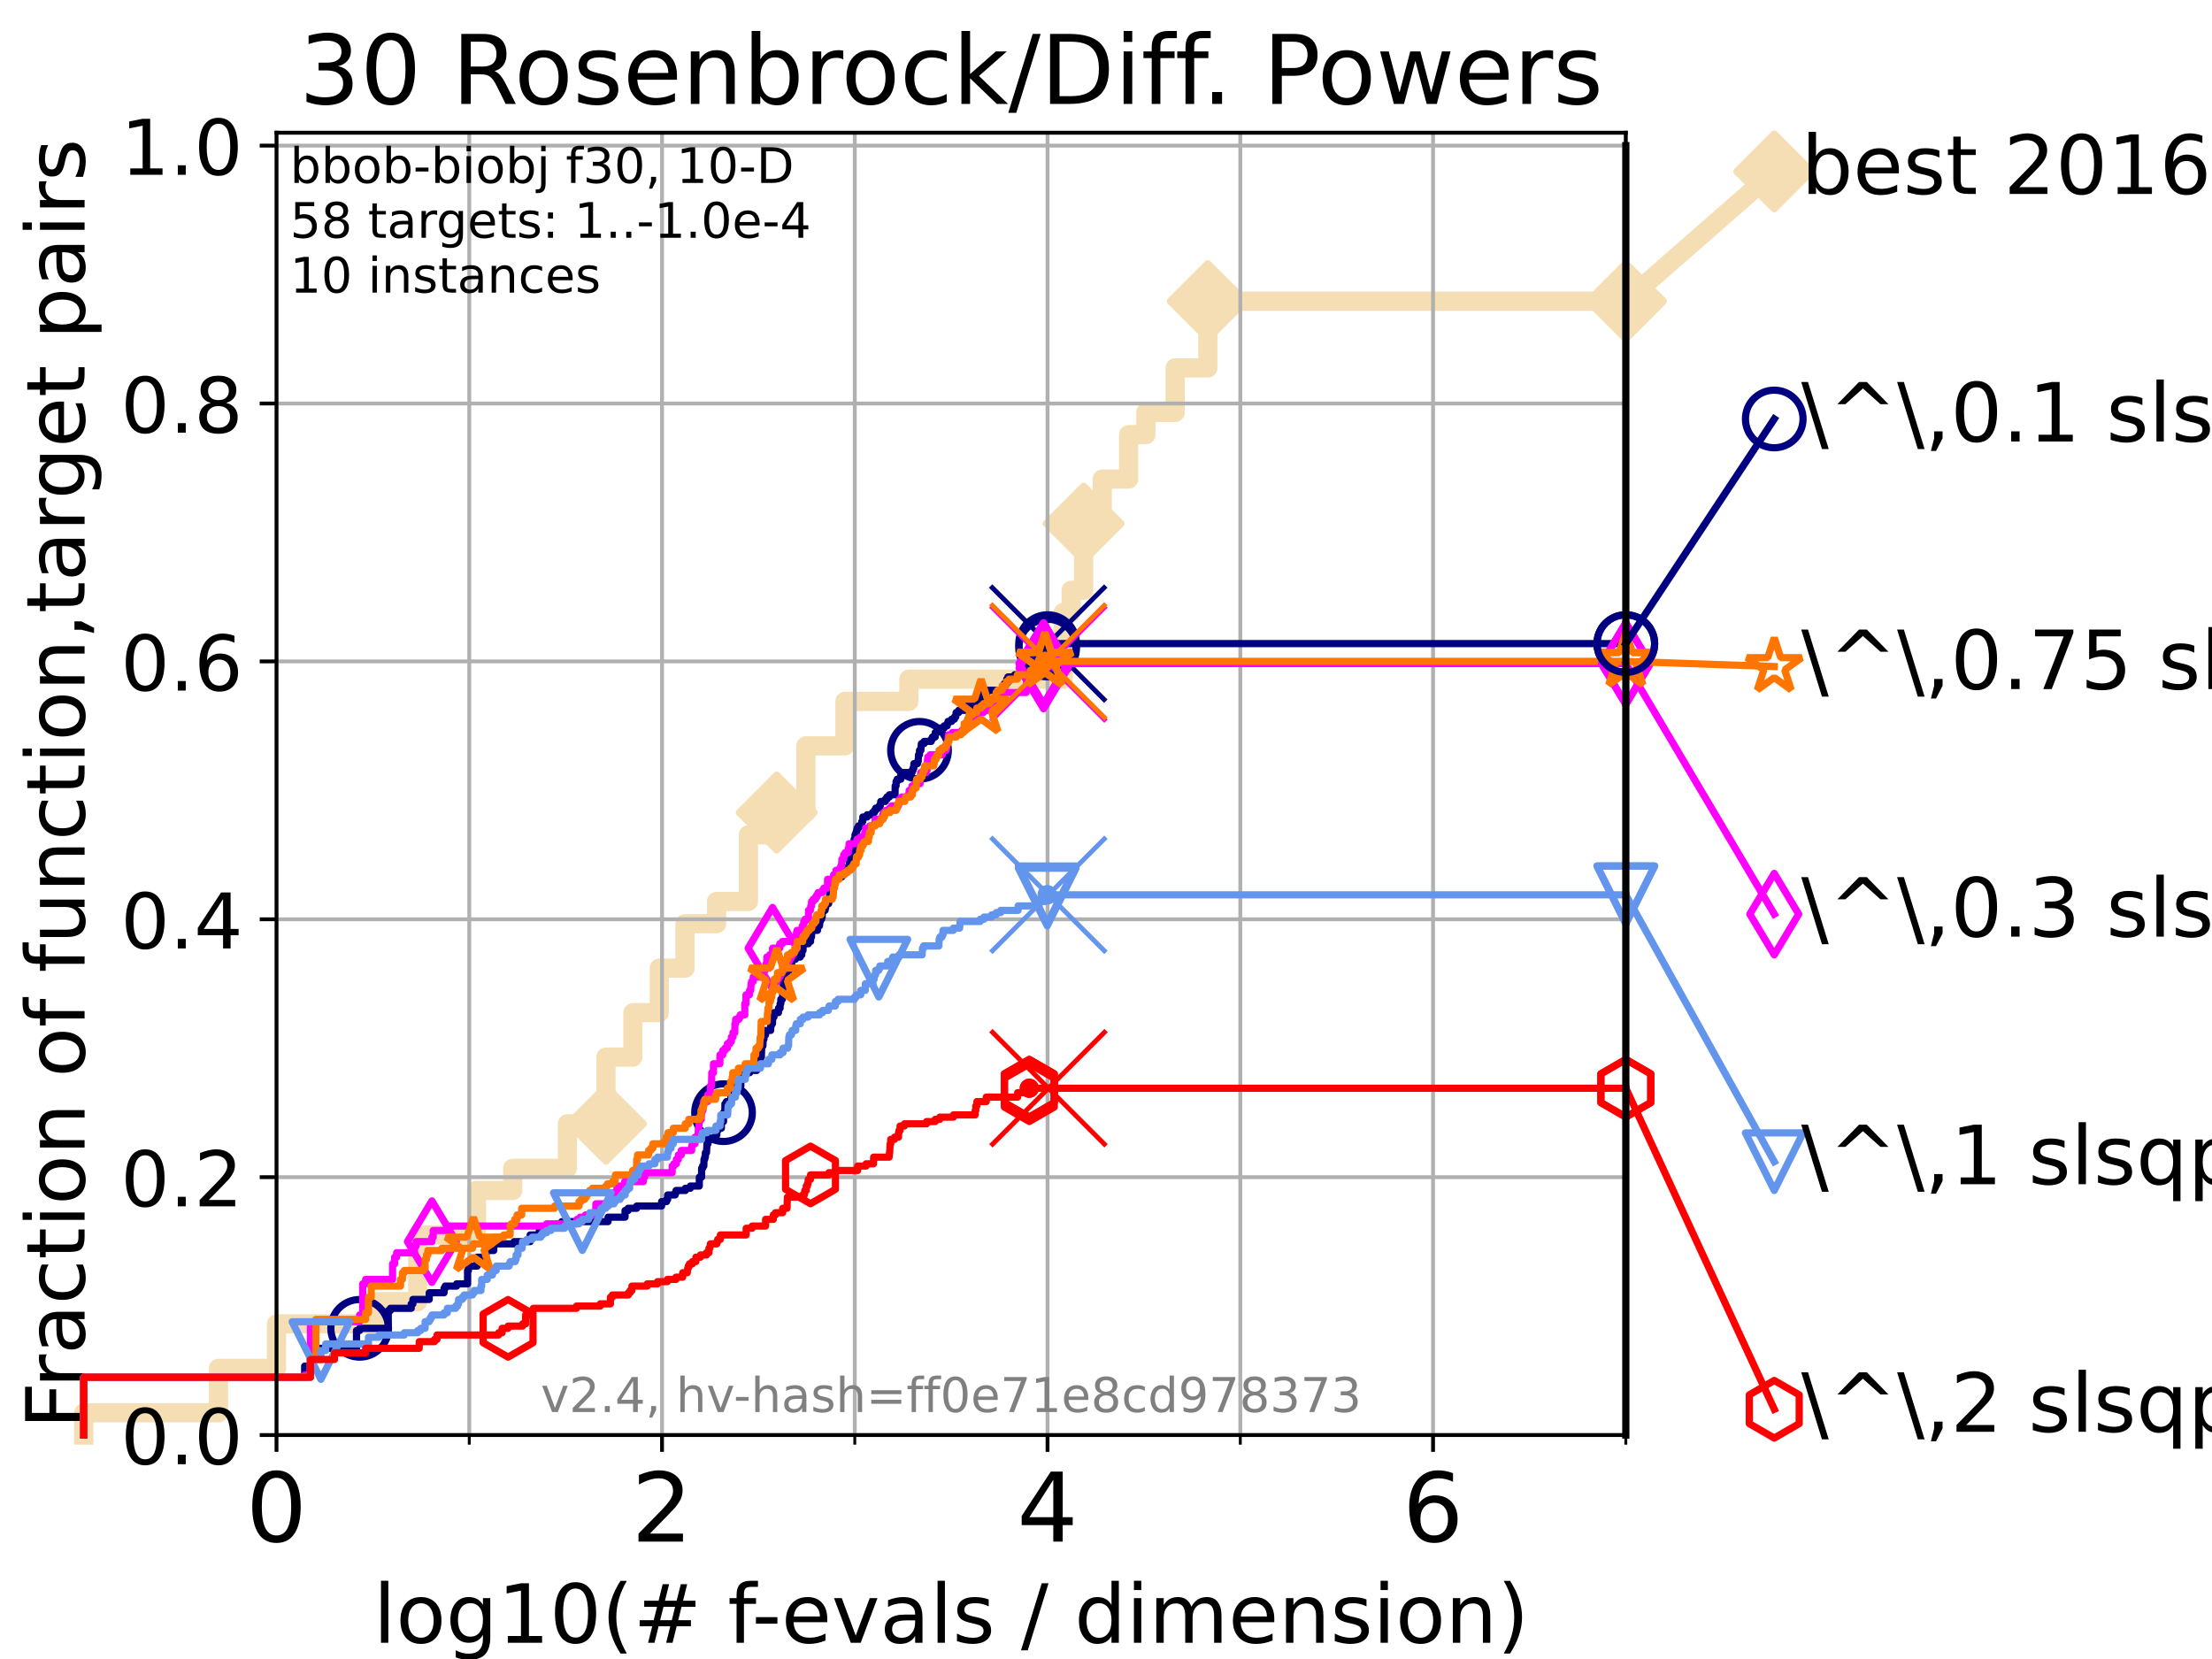 <?xml version="1.0" encoding="utf-8" standalone="no"?>
<!DOCTYPE svg PUBLIC "-//W3C//DTD SVG 1.1//EN"
  "http://www.w3.org/Graphics/SVG/1.1/DTD/svg11.dtd">
<!-- Created with matplotlib (https://matplotlib.org/) -->
<svg height="345.6pt" version="1.1" viewBox="0 0 460.8 345.6" width="460.8pt" xmlns="http://www.w3.org/2000/svg" xmlns:xlink="http://www.w3.org/1999/xlink">
 <defs>
  <style type="text/css">*{stroke-linecap:butt;stroke-linejoin:round;}</style>
 </defs>
 <g id="figure_1">
  <g id="patch_1">
   <path d="M 0 345.6 
L 460.8 345.6 
L 460.8 0 
L 0 0 
z
" style="fill:#ffffff;"/>
  </g>
  <g id="axes_1">
   <g id="patch_2">
    <path d="M 57.6 298.944 
L 338.688 298.944 
L 338.688 27.648 
L 57.6 27.648 
z
" style="fill:#ffffff;"/>
   </g>
   <g id="line2d_1">
    <path d="M 17.445 298.944 
L 17.445 294.313 
L 45.512 294.313 
L 45.512 285.05 
L 57.6 285.05 
L 57.6 275.788 
L 78.421 275.788 
L 78.421 271.157 
L 87.01 271.157 
L 87.01 257.263 
L 99.258 257.263 
L 99.258 248.001 
L 106.803 248.001 
L 106.803 243.37 
L 118.203 243.37 
L 118.203 234.107 
L 126.236 234.107 
L 126.236 220.214 
L 131.84 220.214 
L 131.84 210.951 
L 137.344 210.951 
L 137.344 201.689 
L 142.7 201.689 
L 142.7 192.426 
L 149.269 192.426 
L 149.269 187.795 
L 155.91 187.795 
L 155.91 173.901 
L 161.801 173.901 
L 161.801 169.27 
L 167.883 169.27 
L 167.883 155.377 
L 176.018 155.377 
L 176.018 146.114 
L 189.334 146.114 
L 189.334 141.483 
L 221.483 141.483 
L 221.483 127.589 
L 223.145 127.589 
L 223.145 122.958 
L 225.742 122.958 
L 225.742 109.065 
L 229.617 109.065 
L 229.617 99.802 
L 235.109 99.802 
L 235.109 90.54 
L 238.707 90.54 
L 238.707 85.909 
L 244.812 85.909 
L 244.812 76.646 
L 251.615 76.646 
L 251.615 62.753 
L 338.688 62.753 
" style="fill:none;stroke:#f5deb3;stroke-linecap:square;stroke-width:4;"/>
   </g>
   <g id="line2d_2">
    <defs>
     <path d="M 0 7.778 
L 7.778 0 
L 0 -7.778 
L -7.778 0 
z
" id="m9dd6d890c9" style="stroke:#f5deb3;stroke-linejoin:miter;stroke-width:1.5;"/>
    </defs>
    <g>
     <use style="fill:#f5deb3;stroke:#f5deb3;stroke-linejoin:miter;stroke-width:1.5;" x="126.236" xlink:href="#m9dd6d890c9" y="234.107"/>
     <use style="fill:#f5deb3;stroke:#f5deb3;stroke-linejoin:miter;stroke-width:1.5;" x="161.801" xlink:href="#m9dd6d890c9" y="169.27"/>
     <use style="fill:#f5deb3;stroke:#f5deb3;stroke-linejoin:miter;stroke-width:1.5;" x="225.742" xlink:href="#m9dd6d890c9" y="109.065"/>
     <use style="fill:#f5deb3;stroke:#f5deb3;stroke-linejoin:miter;stroke-width:1.5;" x="251.615" xlink:href="#m9dd6d890c9" y="62.753"/>
     <use style="fill:#f5deb3;stroke:#f5deb3;stroke-linejoin:miter;stroke-width:1.5;" x="251.615" xlink:href="#m9dd6d890c9" y="62.753"/>
     <use style="fill:#f5deb3;stroke:#f5deb3;stroke-linejoin:miter;stroke-width:1.5;" x="338.688" xlink:href="#m9dd6d890c9" y="62.753"/>
    </g>
   </g>
   <g id="line2d_3">
    <path style="fill:none;stroke:#f5deb3;stroke-linecap:square;stroke-width:4;"/>
    <g/>
   </g>
   <g id="line2d_4">
    <path d="M 338.688 62.753 
L 369.608 35.706 
" style="fill:none;stroke:#f5deb3;stroke-linecap:square;stroke-width:4;"/>
    <g>
     <use style="fill:#f5deb3;stroke:#f5deb3;stroke-linejoin:miter;stroke-width:1.5;" x="338.688" xlink:href="#m9dd6d890c9" y="62.753"/>
     <use style="fill:#f5deb3;stroke:#f5deb3;stroke-linejoin:miter;stroke-width:1.5;" x="369.608" xlink:href="#m9dd6d890c9" y="35.706"/>
    </g>
   </g>
   <g id="matplotlib.axis_1">
    <g id="xtick_1">
     <g id="line2d_5">
      <path clip-path="url(#pea7bcd5a43)" d="M 57.6 298.944 
L 57.6 27.648 
" style="fill:none;stroke:#b0b0b0;stroke-linecap:square;stroke-width:0.8;"/>
     </g>
     <g id="line2d_6">
      <defs>
       <path d="M 0 0 
L 0 3.5 
" id="m967fa91488" style="stroke:#000000;stroke-width:0.8;"/>
      </defs>
      <g>
       <use style="stroke:#000000;stroke-width:0.8;" x="57.6" xlink:href="#m967fa91488" y="298.944"/>
      </g>
     </g>
     <g id="text_1">
      <!-- 0 -->
      <g transform="translate(51.237 321.141)scale(0.2 -0.2)">
       <defs>
        <path d="M 31.781 66.406 
Q 24.172 66.406 20.328 58.906 
Q 16.5 51.422 16.5 36.375 
Q 16.5 21.391 20.328 13.891 
Q 24.172 6.391 31.781 6.391 
Q 39.453 6.391 43.281 13.891 
Q 47.125 21.391 47.125 36.375 
Q 47.125 51.422 43.281 58.906 
Q 39.453 66.406 31.781 66.406 
z
M 31.781 74.219 
Q 44.047 74.219 50.516 64.516 
Q 56.984 54.828 56.984 36.375 
Q 56.984 17.969 50.516 8.266 
Q 44.047 -1.422 31.781 -1.422 
Q 19.531 -1.422 13.062 8.266 
Q 6.594 17.969 6.594 36.375 
Q 6.594 54.828 13.062 64.516 
Q 19.531 74.219 31.781 74.219 
z
" id="DejaVuSans-48"/>
       </defs>
       <use xlink:href="#DejaVuSans-48"/>
      </g>
     </g>
    </g>
    <g id="xtick_2">
     <g id="line2d_7">
      <path clip-path="url(#pea7bcd5a43)" d="M 137.911 298.944 
L 137.911 27.648 
" style="fill:none;stroke:#b0b0b0;stroke-linecap:square;stroke-width:0.8;"/>
     </g>
     <g id="line2d_8">
      <g>
       <use style="stroke:#000000;stroke-width:0.8;" x="137.911" xlink:href="#m967fa91488" y="298.944"/>
      </g>
     </g>
     <g id="text_2">
      <!-- 2 -->
      <g transform="translate(131.548 321.141)scale(0.2 -0.2)">
       <defs>
        <path d="M 19.188 8.297 
L 53.609 8.297 
L 53.609 0 
L 7.328 0 
L 7.328 8.297 
Q 12.938 14.109 22.625 23.891 
Q 32.328 33.688 34.812 36.531 
Q 39.547 41.844 41.422 45.531 
Q 43.312 49.219 43.312 52.781 
Q 43.312 58.594 39.234 62.25 
Q 35.156 65.922 28.609 65.922 
Q 23.969 65.922 18.812 64.312 
Q 13.672 62.703 7.812 59.422 
L 7.812 69.391 
Q 13.766 71.781 18.938 73 
Q 24.125 74.219 28.422 74.219 
Q 39.75 74.219 46.484 68.547 
Q 53.219 62.891 53.219 53.422 
Q 53.219 48.922 51.531 44.891 
Q 49.859 40.875 45.406 35.406 
Q 44.188 33.984 37.641 27.219 
Q 31.109 20.453 19.188 8.297 
z
" id="DejaVuSans-50"/>
       </defs>
       <use xlink:href="#DejaVuSans-50"/>
      </g>
     </g>
    </g>
    <g id="xtick_3">
     <g id="line2d_9">
      <path clip-path="url(#pea7bcd5a43)" d="M 218.222 298.944 
L 218.222 27.648 
" style="fill:none;stroke:#b0b0b0;stroke-linecap:square;stroke-width:0.8;"/>
     </g>
     <g id="line2d_10">
      <g>
       <use style="stroke:#000000;stroke-width:0.8;" x="218.222" xlink:href="#m967fa91488" y="298.944"/>
      </g>
     </g>
     <g id="text_3">
      <!-- 4 -->
      <g transform="translate(211.859 321.141)scale(0.2 -0.2)">
       <defs>
        <path d="M 37.797 64.312 
L 12.891 25.391 
L 37.797 25.391 
z
M 35.203 72.906 
L 47.609 72.906 
L 47.609 25.391 
L 58.016 25.391 
L 58.016 17.188 
L 47.609 17.188 
L 47.609 0 
L 37.797 0 
L 37.797 17.188 
L 4.891 17.188 
L 4.891 26.703 
z
" id="DejaVuSans-52"/>
       </defs>
       <use xlink:href="#DejaVuSans-52"/>
      </g>
     </g>
    </g>
    <g id="xtick_4">
     <g id="line2d_11">
      <path clip-path="url(#pea7bcd5a43)" d="M 298.533 298.944 
L 298.533 27.648 
" style="fill:none;stroke:#b0b0b0;stroke-linecap:square;stroke-width:0.8;"/>
     </g>
     <g id="line2d_12">
      <g>
       <use style="stroke:#000000;stroke-width:0.8;" x="298.533" xlink:href="#m967fa91488" y="298.944"/>
      </g>
     </g>
     <g id="text_4">
      <!-- 6 -->
      <g transform="translate(292.17 321.141)scale(0.2 -0.2)">
       <defs>
        <path d="M 33.016 40.375 
Q 26.375 40.375 22.484 35.828 
Q 18.609 31.297 18.609 23.391 
Q 18.609 15.531 22.484 10.953 
Q 26.375 6.391 33.016 6.391 
Q 39.656 6.391 43.531 10.953 
Q 47.406 15.531 47.406 23.391 
Q 47.406 31.297 43.531 35.828 
Q 39.656 40.375 33.016 40.375 
z
M 52.594 71.297 
L 52.594 62.312 
Q 48.875 64.062 45.094 64.984 
Q 41.312 65.922 37.594 65.922 
Q 27.828 65.922 22.672 59.328 
Q 17.531 52.734 16.797 39.406 
Q 19.672 43.656 24.016 45.922 
Q 28.375 48.188 33.594 48.188 
Q 44.578 48.188 50.953 41.516 
Q 57.328 34.859 57.328 23.391 
Q 57.328 12.156 50.688 5.359 
Q 44.047 -1.422 33.016 -1.422 
Q 20.359 -1.422 13.672 8.266 
Q 6.984 17.969 6.984 36.375 
Q 6.984 53.656 15.188 63.938 
Q 23.391 74.219 37.203 74.219 
Q 40.922 74.219 44.703 73.484 
Q 48.484 72.75 52.594 71.297 
z
" id="DejaVuSans-54"/>
       </defs>
       <use xlink:href="#DejaVuSans-54"/>
      </g>
     </g>
    </g>
    <g id="xtick_5">
     <g id="line2d_13">
      <path clip-path="url(#pea7bcd5a43)" d="M 97.755 298.944 
L 97.755 27.648 
" style="fill:none;stroke:#b0b0b0;stroke-linecap:square;stroke-width:0.8;"/>
     </g>
     <g id="line2d_14">
      <defs>
       <path d="M 0 0 
L 0 2 
" id="m93df465217" style="stroke:#000000;stroke-width:0.6;"/>
      </defs>
      <g>
       <use style="stroke:#000000;stroke-width:0.6;" x="97.755" xlink:href="#m93df465217" y="298.944"/>
      </g>
     </g>
    </g>
    <g id="xtick_6">
     <g id="line2d_15">
      <path clip-path="url(#pea7bcd5a43)" d="M 178.066 298.944 
L 178.066 27.648 
" style="fill:none;stroke:#b0b0b0;stroke-linecap:square;stroke-width:0.8;"/>
     </g>
     <g id="line2d_16">
      <g>
       <use style="stroke:#000000;stroke-width:0.6;" x="178.066" xlink:href="#m93df465217" y="298.944"/>
      </g>
     </g>
    </g>
    <g id="xtick_7">
     <g id="line2d_17">
      <path clip-path="url(#pea7bcd5a43)" d="M 258.377 298.944 
L 258.377 27.648 
" style="fill:none;stroke:#b0b0b0;stroke-linecap:square;stroke-width:0.8;"/>
     </g>
     <g id="line2d_18">
      <g>
       <use style="stroke:#000000;stroke-width:0.6;" x="258.377" xlink:href="#m93df465217" y="298.944"/>
      </g>
     </g>
    </g>
    <g id="xtick_8">
     <g id="line2d_19">
      <path clip-path="url(#pea7bcd5a43)" d="M 338.688 298.944 
L 338.688 27.648 
" style="fill:none;stroke:#b0b0b0;stroke-linecap:square;stroke-width:0.8;"/>
     </g>
     <g id="line2d_20">
      <g>
       <use style="stroke:#000000;stroke-width:0.6;" x="338.688" xlink:href="#m93df465217" y="298.944"/>
      </g>
     </g>
    </g>
    <g id="text_5">
     <!-- log10(# f-evals / dimension) -->
     <g transform="translate(77.764 342.218)scale(0.17 -0.17)">
      <defs>
       <path d="M 9.422 75.984 
L 18.406 75.984 
L 18.406 0 
L 9.422 0 
z
" id="DejaVuSans-108"/>
       <path d="M 30.609 48.391 
Q 23.391 48.391 19.188 42.75 
Q 14.984 37.109 14.984 27.297 
Q 14.984 17.484 19.156 11.844 
Q 23.344 6.203 30.609 6.203 
Q 37.797 6.203 41.984 11.859 
Q 46.188 17.531 46.188 27.297 
Q 46.188 37.016 41.984 42.703 
Q 37.797 48.391 30.609 48.391 
z
M 30.609 56 
Q 42.328 56 49.016 48.375 
Q 55.719 40.766 55.719 27.297 
Q 55.719 13.875 49.016 6.219 
Q 42.328 -1.422 30.609 -1.422 
Q 18.844 -1.422 12.172 6.219 
Q 5.516 13.875 5.516 27.297 
Q 5.516 40.766 12.172 48.375 
Q 18.844 56 30.609 56 
z
" id="DejaVuSans-111"/>
       <path d="M 45.406 27.984 
Q 45.406 37.75 41.375 43.109 
Q 37.359 48.484 30.078 48.484 
Q 22.859 48.484 18.828 43.109 
Q 14.797 37.75 14.797 27.984 
Q 14.797 18.266 18.828 12.891 
Q 22.859 7.516 30.078 7.516 
Q 37.359 7.516 41.375 12.891 
Q 45.406 18.266 45.406 27.984 
z
M 54.391 6.781 
Q 54.391 -7.172 48.188 -13.984 
Q 42 -20.797 29.203 -20.797 
Q 24.469 -20.797 20.266 -20.094 
Q 16.062 -19.391 12.109 -17.922 
L 12.109 -9.188 
Q 16.062 -11.328 19.922 -12.344 
Q 23.781 -13.375 27.781 -13.375 
Q 36.625 -13.375 41.016 -8.766 
Q 45.406 -4.156 45.406 5.172 
L 45.406 9.625 
Q 42.625 4.781 38.281 2.391 
Q 33.938 0 27.875 0 
Q 17.828 0 11.672 7.656 
Q 5.516 15.328 5.516 27.984 
Q 5.516 40.672 11.672 48.328 
Q 17.828 56 27.875 56 
Q 33.938 56 38.281 53.609 
Q 42.625 51.219 45.406 46.391 
L 45.406 54.688 
L 54.391 54.688 
z
" id="DejaVuSans-103"/>
       <path d="M 12.406 8.297 
L 28.516 8.297 
L 28.516 63.922 
L 10.984 60.406 
L 10.984 69.391 
L 28.422 72.906 
L 38.281 72.906 
L 38.281 8.297 
L 54.391 8.297 
L 54.391 0 
L 12.406 0 
z
" id="DejaVuSans-49"/>
       <path d="M 31 75.875 
Q 24.469 64.656 21.281 53.656 
Q 18.109 42.672 18.109 31.391 
Q 18.109 20.125 21.312 9.062 
Q 24.516 -2 31 -13.188 
L 23.188 -13.188 
Q 15.875 -1.703 12.234 9.375 
Q 8.594 20.453 8.594 31.391 
Q 8.594 42.281 12.203 53.312 
Q 15.828 64.359 23.188 75.875 
z
" id="DejaVuSans-40"/>
       <path d="M 51.125 44 
L 36.922 44 
L 32.812 27.688 
L 47.125 27.688 
z
M 43.797 71.781 
L 38.719 51.516 
L 52.984 51.516 
L 58.109 71.781 
L 65.922 71.781 
L 60.891 51.516 
L 76.125 51.516 
L 76.125 44 
L 58.984 44 
L 54.984 27.688 
L 70.516 27.688 
L 70.516 20.219 
L 53.078 20.219 
L 48 0 
L 40.188 0 
L 45.219 20.219 
L 30.906 20.219 
L 25.875 0 
L 18.016 0 
L 23.094 20.219 
L 7.719 20.219 
L 7.719 27.688 
L 24.906 27.688 
L 29 44 
L 13.281 44 
L 13.281 51.516 
L 30.906 51.516 
L 35.891 71.781 
z
" id="DejaVuSans-35"/>
       <path id="DejaVuSans-32"/>
       <path d="M 37.109 75.984 
L 37.109 68.5 
L 28.516 68.5 
Q 23.688 68.5 21.797 66.547 
Q 19.922 64.594 19.922 59.516 
L 19.922 54.688 
L 34.719 54.688 
L 34.719 47.703 
L 19.922 47.703 
L 19.922 0 
L 10.891 0 
L 10.891 47.703 
L 2.297 47.703 
L 2.297 54.688 
L 10.891 54.688 
L 10.891 58.5 
Q 10.891 67.625 15.141 71.797 
Q 19.391 75.984 28.609 75.984 
z
" id="DejaVuSans-102"/>
       <path d="M 4.891 31.391 
L 31.203 31.391 
L 31.203 23.391 
L 4.891 23.391 
z
" id="DejaVuSans-45"/>
       <path d="M 56.203 29.594 
L 56.203 25.203 
L 14.891 25.203 
Q 15.484 15.922 20.484 11.062 
Q 25.484 6.203 34.422 6.203 
Q 39.594 6.203 44.453 7.469 
Q 49.312 8.734 54.109 11.281 
L 54.109 2.781 
Q 49.266 0.734 44.188 -0.344 
Q 39.109 -1.422 33.891 -1.422 
Q 20.797 -1.422 13.156 6.188 
Q 5.516 13.812 5.516 26.812 
Q 5.516 40.234 12.766 48.109 
Q 20.016 56 32.328 56 
Q 43.359 56 49.781 48.891 
Q 56.203 41.797 56.203 29.594 
z
M 47.219 32.234 
Q 47.125 39.594 43.094 43.984 
Q 39.062 48.391 32.422 48.391 
Q 24.906 48.391 20.391 44.141 
Q 15.875 39.891 15.188 32.172 
z
" id="DejaVuSans-101"/>
       <path d="M 2.984 54.688 
L 12.5 54.688 
L 29.594 8.797 
L 46.688 54.688 
L 56.203 54.688 
L 35.688 0 
L 23.484 0 
z
" id="DejaVuSans-118"/>
       <path d="M 34.281 27.484 
Q 23.391 27.484 19.188 25 
Q 14.984 22.516 14.984 16.5 
Q 14.984 11.719 18.141 8.906 
Q 21.297 6.109 26.703 6.109 
Q 34.188 6.109 38.703 11.406 
Q 43.219 16.703 43.219 25.484 
L 43.219 27.484 
z
M 52.203 31.203 
L 52.203 0 
L 43.219 0 
L 43.219 8.297 
Q 40.141 3.328 35.547 0.953 
Q 30.953 -1.422 24.312 -1.422 
Q 15.922 -1.422 10.953 3.297 
Q 6 8.016 6 15.922 
Q 6 25.141 12.172 29.828 
Q 18.359 34.516 30.609 34.516 
L 43.219 34.516 
L 43.219 35.406 
Q 43.219 41.609 39.141 45 
Q 35.062 48.391 27.688 48.391 
Q 23 48.391 18.547 47.266 
Q 14.109 46.141 10.016 43.891 
L 10.016 52.203 
Q 14.938 54.109 19.578 55.047 
Q 24.219 56 28.609 56 
Q 40.484 56 46.344 49.844 
Q 52.203 43.703 52.203 31.203 
z
" id="DejaVuSans-97"/>
       <path d="M 44.281 53.078 
L 44.281 44.578 
Q 40.484 46.531 36.375 47.5 
Q 32.281 48.484 27.875 48.484 
Q 21.188 48.484 17.844 46.438 
Q 14.5 44.391 14.5 40.281 
Q 14.5 37.156 16.891 35.375 
Q 19.281 33.594 26.516 31.984 
L 29.594 31.297 
Q 39.156 29.25 43.188 25.516 
Q 47.219 21.781 47.219 15.094 
Q 47.219 7.469 41.188 3.016 
Q 35.156 -1.422 24.609 -1.422 
Q 20.219 -1.422 15.453 -0.562 
Q 10.688 0.297 5.422 2 
L 5.422 11.281 
Q 10.406 8.688 15.234 7.391 
Q 20.062 6.109 24.812 6.109 
Q 31.156 6.109 34.562 8.281 
Q 37.984 10.453 37.984 14.406 
Q 37.984 18.062 35.516 20.016 
Q 33.062 21.969 24.703 23.781 
L 21.578 24.516 
Q 13.234 26.266 9.516 29.906 
Q 5.812 33.547 5.812 39.891 
Q 5.812 47.609 11.281 51.797 
Q 16.75 56 26.812 56 
Q 31.781 56 36.172 55.266 
Q 40.578 54.547 44.281 53.078 
z
" id="DejaVuSans-115"/>
       <path d="M 25.391 72.906 
L 33.688 72.906 
L 8.297 -9.281 
L 0 -9.281 
z
" id="DejaVuSans-47"/>
       <path d="M 45.406 46.391 
L 45.406 75.984 
L 54.391 75.984 
L 54.391 0 
L 45.406 0 
L 45.406 8.203 
Q 42.578 3.328 38.25 0.953 
Q 33.938 -1.422 27.875 -1.422 
Q 17.969 -1.422 11.734 6.484 
Q 5.516 14.406 5.516 27.297 
Q 5.516 40.188 11.734 48.094 
Q 17.969 56 27.875 56 
Q 33.938 56 38.25 53.625 
Q 42.578 51.266 45.406 46.391 
z
M 14.797 27.297 
Q 14.797 17.391 18.875 11.75 
Q 22.953 6.109 30.078 6.109 
Q 37.203 6.109 41.297 11.75 
Q 45.406 17.391 45.406 27.297 
Q 45.406 37.203 41.297 42.844 
Q 37.203 48.484 30.078 48.484 
Q 22.953 48.484 18.875 42.844 
Q 14.797 37.203 14.797 27.297 
z
" id="DejaVuSans-100"/>
       <path d="M 9.422 54.688 
L 18.406 54.688 
L 18.406 0 
L 9.422 0 
z
M 9.422 75.984 
L 18.406 75.984 
L 18.406 64.594 
L 9.422 64.594 
z
" id="DejaVuSans-105"/>
       <path d="M 52 44.188 
Q 55.375 50.25 60.062 53.125 
Q 64.75 56 71.094 56 
Q 79.641 56 84.281 50.016 
Q 88.922 44.047 88.922 33.016 
L 88.922 0 
L 79.891 0 
L 79.891 32.719 
Q 79.891 40.578 77.094 44.375 
Q 74.312 48.188 68.609 48.188 
Q 61.625 48.188 57.562 43.547 
Q 53.516 38.922 53.516 30.906 
L 53.516 0 
L 44.484 0 
L 44.484 32.719 
Q 44.484 40.625 41.703 44.406 
Q 38.922 48.188 33.109 48.188 
Q 26.219 48.188 22.156 43.531 
Q 18.109 38.875 18.109 30.906 
L 18.109 0 
L 9.078 0 
L 9.078 54.688 
L 18.109 54.688 
L 18.109 46.188 
Q 21.188 51.219 25.484 53.609 
Q 29.781 56 35.688 56 
Q 41.656 56 45.828 52.969 
Q 50 49.953 52 44.188 
z
" id="DejaVuSans-109"/>
       <path d="M 54.891 33.016 
L 54.891 0 
L 45.906 0 
L 45.906 32.719 
Q 45.906 40.484 42.875 44.328 
Q 39.844 48.188 33.797 48.188 
Q 26.516 48.188 22.312 43.547 
Q 18.109 38.922 18.109 30.906 
L 18.109 0 
L 9.078 0 
L 9.078 54.688 
L 18.109 54.688 
L 18.109 46.188 
Q 21.344 51.125 25.703 53.562 
Q 30.078 56 35.797 56 
Q 45.219 56 50.047 50.172 
Q 54.891 44.344 54.891 33.016 
z
" id="DejaVuSans-110"/>
       <path d="M 8.016 75.875 
L 15.828 75.875 
Q 23.141 64.359 26.781 53.312 
Q 30.422 42.281 30.422 31.391 
Q 30.422 20.453 26.781 9.375 
Q 23.141 -1.703 15.828 -13.188 
L 8.016 -13.188 
Q 14.5 -2 17.703 9.062 
Q 20.906 20.125 20.906 31.391 
Q 20.906 42.672 17.703 53.656 
Q 14.5 64.656 8.016 75.875 
z
" id="DejaVuSans-41"/>
      </defs>
      <use xlink:href="#DejaVuSans-108"/>
      <use x="27.783" xlink:href="#DejaVuSans-111"/>
      <use x="88.965" xlink:href="#DejaVuSans-103"/>
      <use x="152.441" xlink:href="#DejaVuSans-49"/>
      <use x="216.064" xlink:href="#DejaVuSans-48"/>
      <use x="279.688" xlink:href="#DejaVuSans-40"/>
      <use x="318.701" xlink:href="#DejaVuSans-35"/>
      <use x="402.49" xlink:href="#DejaVuSans-32"/>
      <use x="434.277" xlink:href="#DejaVuSans-102"/>
      <use x="463.982" xlink:href="#DejaVuSans-45"/>
      <use x="500.066" xlink:href="#DejaVuSans-101"/>
      <use x="561.59" xlink:href="#DejaVuSans-118"/>
      <use x="620.77" xlink:href="#DejaVuSans-97"/>
      <use x="682.049" xlink:href="#DejaVuSans-108"/>
      <use x="709.832" xlink:href="#DejaVuSans-115"/>
      <use x="761.932" xlink:href="#DejaVuSans-32"/>
      <use x="793.719" xlink:href="#DejaVuSans-47"/>
      <use x="827.41" xlink:href="#DejaVuSans-32"/>
      <use x="859.197" xlink:href="#DejaVuSans-100"/>
      <use x="922.674" xlink:href="#DejaVuSans-105"/>
      <use x="950.457" xlink:href="#DejaVuSans-109"/>
      <use x="1047.869" xlink:href="#DejaVuSans-101"/>
      <use x="1109.393" xlink:href="#DejaVuSans-110"/>
      <use x="1172.771" xlink:href="#DejaVuSans-115"/>
      <use x="1224.871" xlink:href="#DejaVuSans-105"/>
      <use x="1252.654" xlink:href="#DejaVuSans-111"/>
      <use x="1313.836" xlink:href="#DejaVuSans-110"/>
      <use x="1377.215" xlink:href="#DejaVuSans-41"/>
     </g>
    </g>
   </g>
   <g id="matplotlib.axis_2">
    <g id="ytick_1">
     <g id="line2d_21">
      <path clip-path="url(#pea7bcd5a43)" d="M 57.6 298.944 
L 338.688 298.944 
" style="fill:none;stroke:#b0b0b0;stroke-linecap:square;stroke-width:0.8;"/>
     </g>
     <g id="line2d_22">
      <defs>
       <path d="M 0 0 
L -3.5 0 
" id="md75fdc3486" style="stroke:#000000;stroke-width:0.8;"/>
      </defs>
      <g>
       <use style="stroke:#000000;stroke-width:0.8;" x="57.6" xlink:href="#md75fdc3486" y="298.944"/>
      </g>
     </g>
     <g id="text_6">
      <!-- 0.0 -->
      <g transform="translate(25.155 305.023)scale(0.16 -0.16)">
       <defs>
        <path d="M 10.688 12.406 
L 21 12.406 
L 21 0 
L 10.688 0 
z
" id="DejaVuSans-46"/>
       </defs>
       <use xlink:href="#DejaVuSans-48"/>
       <use x="63.623" xlink:href="#DejaVuSans-46"/>
       <use x="95.41" xlink:href="#DejaVuSans-48"/>
      </g>
     </g>
    </g>
    <g id="ytick_2">
     <g id="line2d_23">
      <path clip-path="url(#pea7bcd5a43)" d="M 57.6 245.222 
L 338.688 245.222 
" style="fill:none;stroke:#b0b0b0;stroke-linecap:square;stroke-width:0.8;"/>
     </g>
     <g id="line2d_24">
      <g>
       <use style="stroke:#000000;stroke-width:0.8;" x="57.6" xlink:href="#md75fdc3486" y="245.222"/>
      </g>
     </g>
     <g id="text_7">
      <!-- 0.2 -->
      <g transform="translate(25.155 251.301)scale(0.16 -0.16)">
       <use xlink:href="#DejaVuSans-48"/>
       <use x="63.623" xlink:href="#DejaVuSans-46"/>
       <use x="95.41" xlink:href="#DejaVuSans-50"/>
      </g>
     </g>
    </g>
    <g id="ytick_3">
     <g id="line2d_25">
      <path clip-path="url(#pea7bcd5a43)" d="M 57.6 191.5 
L 338.688 191.5 
" style="fill:none;stroke:#b0b0b0;stroke-linecap:square;stroke-width:0.8;"/>
     </g>
     <g id="line2d_26">
      <g>
       <use style="stroke:#000000;stroke-width:0.8;" x="57.6" xlink:href="#md75fdc3486" y="191.5"/>
      </g>
     </g>
     <g id="text_8">
      <!-- 0.4 -->
      <g transform="translate(25.155 197.579)scale(0.16 -0.16)">
       <use xlink:href="#DejaVuSans-48"/>
       <use x="63.623" xlink:href="#DejaVuSans-46"/>
       <use x="95.41" xlink:href="#DejaVuSans-52"/>
      </g>
     </g>
    </g>
    <g id="ytick_4">
     <g id="line2d_27">
      <path clip-path="url(#pea7bcd5a43)" d="M 57.6 137.778 
L 338.688 137.778 
" style="fill:none;stroke:#b0b0b0;stroke-linecap:square;stroke-width:0.8;"/>
     </g>
     <g id="line2d_28">
      <g>
       <use style="stroke:#000000;stroke-width:0.8;" x="57.6" xlink:href="#md75fdc3486" y="137.778"/>
      </g>
     </g>
     <g id="text_9">
      <!-- 0.6 -->
      <g transform="translate(25.155 143.857)scale(0.16 -0.16)">
       <use xlink:href="#DejaVuSans-48"/>
       <use x="63.623" xlink:href="#DejaVuSans-46"/>
       <use x="95.41" xlink:href="#DejaVuSans-54"/>
      </g>
     </g>
    </g>
    <g id="ytick_5">
     <g id="line2d_29">
      <path clip-path="url(#pea7bcd5a43)" d="M 57.6 84.056 
L 338.688 84.056 
" style="fill:none;stroke:#b0b0b0;stroke-linecap:square;stroke-width:0.8;"/>
     </g>
     <g id="line2d_30">
      <g>
       <use style="stroke:#000000;stroke-width:0.8;" x="57.6" xlink:href="#md75fdc3486" y="84.056"/>
      </g>
     </g>
     <g id="text_10">
      <!-- 0.8 -->
      <g transform="translate(25.155 90.135)scale(0.16 -0.16)">
       <defs>
        <path d="M 31.781 34.625 
Q 24.75 34.625 20.719 30.859 
Q 16.703 27.094 16.703 20.516 
Q 16.703 13.922 20.719 10.156 
Q 24.75 6.391 31.781 6.391 
Q 38.812 6.391 42.859 10.172 
Q 46.922 13.969 46.922 20.516 
Q 46.922 27.094 42.891 30.859 
Q 38.875 34.625 31.781 34.625 
z
M 21.922 38.812 
Q 15.578 40.375 12.031 44.719 
Q 8.5 49.078 8.5 55.328 
Q 8.5 64.062 14.719 69.141 
Q 20.953 74.219 31.781 74.219 
Q 42.672 74.219 48.875 69.141 
Q 55.078 64.062 55.078 55.328 
Q 55.078 49.078 51.531 44.719 
Q 48 40.375 41.703 38.812 
Q 48.828 37.156 52.797 32.312 
Q 56.781 27.484 56.781 20.516 
Q 56.781 9.906 50.312 4.234 
Q 43.844 -1.422 31.781 -1.422 
Q 19.734 -1.422 13.25 4.234 
Q 6.781 9.906 6.781 20.516 
Q 6.781 27.484 10.781 32.312 
Q 14.797 37.156 21.922 38.812 
z
M 18.312 54.391 
Q 18.312 48.734 21.844 45.562 
Q 25.391 42.391 31.781 42.391 
Q 38.141 42.391 41.719 45.562 
Q 45.312 48.734 45.312 54.391 
Q 45.312 60.062 41.719 63.234 
Q 38.141 66.406 31.781 66.406 
Q 25.391 66.406 21.844 63.234 
Q 18.312 60.062 18.312 54.391 
z
" id="DejaVuSans-56"/>
       </defs>
       <use xlink:href="#DejaVuSans-48"/>
       <use x="63.623" xlink:href="#DejaVuSans-46"/>
       <use x="95.41" xlink:href="#DejaVuSans-56"/>
      </g>
     </g>
    </g>
    <g id="ytick_6">
     <g id="line2d_31">
      <path clip-path="url(#pea7bcd5a43)" d="M 57.6 30.334 
L 338.688 30.334 
" style="fill:none;stroke:#b0b0b0;stroke-linecap:square;stroke-width:0.8;"/>
     </g>
     <g id="line2d_32">
      <g>
       <use style="stroke:#000000;stroke-width:0.8;" x="57.6" xlink:href="#md75fdc3486" y="30.334"/>
      </g>
     </g>
     <g id="text_11">
      <!-- 1.0 -->
      <g transform="translate(25.155 36.413)scale(0.16 -0.16)">
       <use xlink:href="#DejaVuSans-49"/>
       <use x="63.623" xlink:href="#DejaVuSans-46"/>
       <use x="95.41" xlink:href="#DejaVuSans-48"/>
      </g>
     </g>
    </g>
    <g id="text_12">
     <!-- Fraction of function,target pairs -->
     <g transform="translate(17.62 297.681)rotate(-90)scale(0.17 -0.17)">
      <defs>
       <path d="M 9.812 72.906 
L 51.703 72.906 
L 51.703 64.594 
L 19.672 64.594 
L 19.672 43.109 
L 48.578 43.109 
L 48.578 34.812 
L 19.672 34.812 
L 19.672 0 
L 9.812 0 
z
" id="DejaVuSans-70"/>
       <path d="M 41.109 46.297 
Q 39.594 47.172 37.812 47.578 
Q 36.031 48 33.891 48 
Q 26.266 48 22.188 43.047 
Q 18.109 38.094 18.109 28.812 
L 18.109 0 
L 9.078 0 
L 9.078 54.688 
L 18.109 54.688 
L 18.109 46.188 
Q 20.953 51.172 25.484 53.578 
Q 30.031 56 36.531 56 
Q 37.453 56 38.578 55.875 
Q 39.703 55.766 41.062 55.516 
z
" id="DejaVuSans-114"/>
       <path d="M 48.781 52.594 
L 48.781 44.188 
Q 44.969 46.297 41.141 47.344 
Q 37.312 48.391 33.406 48.391 
Q 24.656 48.391 19.812 42.844 
Q 14.984 37.312 14.984 27.297 
Q 14.984 17.281 19.812 11.734 
Q 24.656 6.203 33.406 6.203 
Q 37.312 6.203 41.141 7.25 
Q 44.969 8.297 48.781 10.406 
L 48.781 2.094 
Q 45.016 0.344 40.984 -0.531 
Q 36.969 -1.422 32.422 -1.422 
Q 20.062 -1.422 12.781 6.344 
Q 5.516 14.109 5.516 27.297 
Q 5.516 40.672 12.859 48.328 
Q 20.219 56 33.016 56 
Q 37.156 56 41.109 55.141 
Q 45.062 54.297 48.781 52.594 
z
" id="DejaVuSans-99"/>
       <path d="M 18.312 70.219 
L 18.312 54.688 
L 36.812 54.688 
L 36.812 47.703 
L 18.312 47.703 
L 18.312 18.016 
Q 18.312 11.328 20.141 9.422 
Q 21.969 7.516 27.594 7.516 
L 36.812 7.516 
L 36.812 0 
L 27.594 0 
Q 17.188 0 13.234 3.875 
Q 9.281 7.766 9.281 18.016 
L 9.281 47.703 
L 2.688 47.703 
L 2.688 54.688 
L 9.281 54.688 
L 9.281 70.219 
z
" id="DejaVuSans-116"/>
       <path d="M 8.5 21.578 
L 8.5 54.688 
L 17.484 54.688 
L 17.484 21.922 
Q 17.484 14.156 20.5 10.266 
Q 23.531 6.391 29.594 6.391 
Q 36.859 6.391 41.078 11.031 
Q 45.312 15.672 45.312 23.688 
L 45.312 54.688 
L 54.297 54.688 
L 54.297 0 
L 45.312 0 
L 45.312 8.406 
Q 42.047 3.422 37.719 1 
Q 33.406 -1.422 27.688 -1.422 
Q 18.266 -1.422 13.375 4.438 
Q 8.5 10.297 8.5 21.578 
z
M 31.109 56 
z
" id="DejaVuSans-117"/>
       <path d="M 11.719 12.406 
L 22.016 12.406 
L 22.016 4 
L 14.016 -11.625 
L 7.719 -11.625 
L 11.719 4 
z
" id="DejaVuSans-44"/>
       <path d="M 18.109 8.203 
L 18.109 -20.797 
L 9.078 -20.797 
L 9.078 54.688 
L 18.109 54.688 
L 18.109 46.391 
Q 20.953 51.266 25.266 53.625 
Q 29.594 56 35.594 56 
Q 45.562 56 51.781 48.094 
Q 58.016 40.188 58.016 27.297 
Q 58.016 14.406 51.781 6.484 
Q 45.562 -1.422 35.594 -1.422 
Q 29.594 -1.422 25.266 0.953 
Q 20.953 3.328 18.109 8.203 
z
M 48.688 27.297 
Q 48.688 37.203 44.609 42.844 
Q 40.531 48.484 33.406 48.484 
Q 26.266 48.484 22.188 42.844 
Q 18.109 37.203 18.109 27.297 
Q 18.109 17.391 22.188 11.75 
Q 26.266 6.109 33.406 6.109 
Q 40.531 6.109 44.609 11.75 
Q 48.688 17.391 48.688 27.297 
z
" id="DejaVuSans-112"/>
      </defs>
      <use xlink:href="#DejaVuSans-70"/>
      <use x="50.27" xlink:href="#DejaVuSans-114"/>
      <use x="91.383" xlink:href="#DejaVuSans-97"/>
      <use x="152.662" xlink:href="#DejaVuSans-99"/>
      <use x="207.643" xlink:href="#DejaVuSans-116"/>
      <use x="246.852" xlink:href="#DejaVuSans-105"/>
      <use x="274.635" xlink:href="#DejaVuSans-111"/>
      <use x="335.816" xlink:href="#DejaVuSans-110"/>
      <use x="399.195" xlink:href="#DejaVuSans-32"/>
      <use x="430.982" xlink:href="#DejaVuSans-111"/>
      <use x="492.164" xlink:href="#DejaVuSans-102"/>
      <use x="527.369" xlink:href="#DejaVuSans-32"/>
      <use x="559.156" xlink:href="#DejaVuSans-102"/>
      <use x="594.361" xlink:href="#DejaVuSans-117"/>
      <use x="657.74" xlink:href="#DejaVuSans-110"/>
      <use x="721.119" xlink:href="#DejaVuSans-99"/>
      <use x="776.1" xlink:href="#DejaVuSans-116"/>
      <use x="815.309" xlink:href="#DejaVuSans-105"/>
      <use x="843.092" xlink:href="#DejaVuSans-111"/>
      <use x="904.273" xlink:href="#DejaVuSans-110"/>
      <use x="967.652" xlink:href="#DejaVuSans-44"/>
      <use x="999.439" xlink:href="#DejaVuSans-116"/>
      <use x="1038.648" xlink:href="#DejaVuSans-97"/>
      <use x="1099.928" xlink:href="#DejaVuSans-114"/>
      <use x="1139.291" xlink:href="#DejaVuSans-103"/>
      <use x="1202.768" xlink:href="#DejaVuSans-101"/>
      <use x="1264.291" xlink:href="#DejaVuSans-116"/>
      <use x="1303.5" xlink:href="#DejaVuSans-32"/>
      <use x="1335.287" xlink:href="#DejaVuSans-112"/>
      <use x="1398.764" xlink:href="#DejaVuSans-97"/>
      <use x="1460.043" xlink:href="#DejaVuSans-105"/>
      <use x="1487.826" xlink:href="#DejaVuSans-114"/>
      <use x="1528.939" xlink:href="#DejaVuSans-115"/>
     </g>
    </g>
   </g>
   <g id="line2d_33">
    <defs>
     <path d="M 0 1.5 
C 0.398 1.5 0.779 1.342 1.061 1.061 
C 1.342 0.779 1.5 0.398 1.5 0 
C 1.5 -0.398 1.342 -0.779 1.061 -1.061 
C 0.779 -1.342 0.398 -1.5 0 -1.5 
C -0.398 -1.5 -0.779 -1.342 -1.061 -1.061 
C -1.342 -0.779 -1.5 -0.398 -1.5 0 
C -1.5 0.398 -1.342 0.779 -1.061 1.061 
C -0.779 1.342 -0.398 1.5 0 1.5 
z
" id="m1a6b58d443" style="stroke:#f5deb3;"/>
    </defs>
    <g>
     <use style="fill:#f5deb3;stroke:#f5deb3;" x="251.615" xlink:href="#m1a6b58d443" y="62.753"/>
     <use style="fill:#f5deb3;stroke:#f5deb3;" x="251.615" xlink:href="#m1a6b58d443" y="62.753"/>
    </g>
   </g>
   <g id="line2d_34">
    <defs>
     <path d="M 0 1.5 
C 0.398 1.5 0.779 1.342 1.061 1.061 
C 1.342 0.779 1.5 0.398 1.5 0 
C 1.5 -0.398 1.342 -0.779 1.061 -1.061 
C 0.779 -1.342 0.398 -1.5 0 -1.5 
C -0.398 -1.5 -0.779 -1.342 -1.061 -1.061 
C -1.342 -0.779 -1.5 -0.398 -1.5 0 
C -1.5 0.398 -1.342 0.779 -1.061 1.061 
C -0.779 1.342 -0.398 1.5 0 1.5 
z
" id="mc4315d2795" style="stroke:#000080;"/>
    </defs>
    <g>
     <use style="fill:#000080;stroke:#000080;" x="218.238" xlink:href="#mc4315d2795" y="134.073"/>
     <use style="fill:#000080;stroke:#000080;" x="218.238" xlink:href="#mc4315d2795" y="134.073"/>
    </g>
   </g>
   <g id="line2d_35">
    <path d="M 17.445 298.944 
L 17.445 286.903 
L 63.468 286.903 
L 63.468 284.587 
L 64.671 284.587 
L 64.671 280.882 
L 74.263 280.882 
L 74.263 277.177 
L 74.922 277.177 
L 74.922 276.714 
L 80.881 276.714 
L 80.881 273.009 
L 81.334 273.009 
L 81.334 272.546 
L 85.667 272.546 
L 85.667 271.62 
L 86.013 271.62 
L 86.013 270.694 
L 89.419 270.694 
L 89.419 269.304 
L 92.504 269.304 
L 92.504 268.378 
L 92.738 268.378 
L 92.738 267.915 
L 95.125 267.915 
L 95.125 267.452 
L 97.403 267.452 
L 97.403 264.673 
L 97.58 264.673 
L 97.58 263.747 
L 99.418 263.747 
L 99.418 261.894 
L 101.223 261.894 
L 101.223 260.505 
L 102.859 260.505 
L 102.859 259.579 
L 102.989 259.579 
L 102.989 259.116 
L 107.111 259.116 
L 107.111 258.653 
L 110.443 258.653 
L 110.443 257.263 
L 112.281 257.263 
L 112.356 256.337 
L 114.012 256.337 
L 114.012 255.874 
L 114.817 255.874 
L 114.817 255.411 
L 117.03 255.411 
L 117.03 254.484 
L 126.674 254.484 
L 126.674 253.558 
L 130.209 253.558 
L 130.209 252.169 
L 130.849 252.169 
L 130.849 251.706 
L 132.636 251.706 
L 132.636 251.243 
L 137.823 251.243 
L 137.823 250.316 
L 138.861 250.316 
L 138.861 249.853 
L 139.091 249.853 
L 139.091 248.927 
L 140.649 248.927 
L 140.649 248.464 
L 140.842 248.464 
L 140.842 248.001 
L 142.779 248.001 
L 142.779 247.538 
L 143.816 247.538 
L 143.816 247.075 
L 145.677 247.075 
L 145.688 245.222 
L 146.151 245.222 
L 146.162 243.37 
L 146.367 243.37 
L 146.367 242.906 
L 146.623 242.906 
L 146.655 241.517 
L 146.802 241.517 
L 146.802 241.054 
L 146.937 241.054 
L 146.937 240.128 
L 147.175 240.128 
L 147.277 238.275 
L 147.49 238.275 
L 147.52 237.349 
L 148.799 237.349 
L 148.799 236.886 
L 149.132 236.886 
L 149.132 236.423 
L 149.332 236.423 
L 149.332 235.496 
L 149.575 235.496 
L 149.575 235.033 
L 150.276 235.033 
L 150.276 233.644 
L 150.725 233.644 
L 150.725 231.792 
L 150.99 231.792 
L 151.023 229.939 
L 151.317 229.939 
L 151.317 229.476 
L 152.253 229.476 
L 152.269 226.234 
L 154.331 226.234 
L 154.352 224.382 
L 154.754 224.382 
L 154.754 223.918 
L 155.393 223.918 
L 155.393 223.455 
L 156.181 223.455 
L 156.181 222.992 
L 157.63 222.992 
L 157.63 222.066 
L 158.135 222.066 
L 158.135 221.14 
L 158.401 221.14 
L 158.401 220.214 
L 158.61 220.214 
L 158.674 217.898 
L 158.926 217.898 
L 158.994 216.509 
L 159.139 216.509 
L 159.139 215.582 
L 159.482 215.582 
L 159.482 214.656 
L 160.547 214.656 
L 160.547 213.73 
L 160.661 213.73 
L 160.661 213.267 
L 160.915 213.267 
L 160.971 211.877 
L 161.229 211.877 
L 161.229 210.951 
L 162.169 210.951 
L 162.169 210.025 
L 162.509 210.025 
L 162.509 209.099 
L 162.653 209.099 
L 162.653 208.172 
L 162.992 208.172 
L 163.082 205.857 
L 163.132 205.857 
L 163.218 204.004 
L 163.733 204.004 
L 163.733 203.541 
L 163.856 203.541 
L 163.856 202.152 
L 164.41 202.152 
L 164.41 201.689 
L 164.788 201.689 
L 164.829 200.762 
L 164.921 200.762 
L 164.921 199.836 
L 165.708 199.836 
L 165.708 199.373 
L 166.699 199.373 
L 166.699 198.91 
L 167.024 198.91 
L 167.024 197.984 
L 167.282 197.984 
L 167.327 196.594 
L 168.4 196.594 
L 168.4 196.131 
L 168.853 196.131 
L 168.862 195.205 
L 169.059 195.205 
L 169.1 193.816 
L 170.3 193.816 
L 170.3 192.889 
L 170.711 192.889 
L 170.804 191.963 
L 170.881 191.963 
L 170.881 191.5 
L 171.147 191.5 
L 171.147 191.037 
L 171.279 191.037 
L 171.279 190.111 
L 171.402 190.111 
L 171.402 189.648 
L 171.876 189.648 
L 171.876 189.184 
L 172.002 189.184 
L 172.091 188.258 
L 172.619 188.258 
L 172.619 187.795 
L 172.749 187.795 
L 172.829 185.943 
L 173.068 185.943 
L 173.068 185.479 
L 173.246 185.479 
L 173.246 185.016 
L 173.544 185.016 
L 173.551 184.09 
L 173.997 184.09 
L 173.997 183.164 
L 174.533 183.164 
L 174.533 182.701 
L 175.347 182.701 
L 175.347 182.238 
L 175.511 182.238 
L 175.511 181.311 
L 176.05 181.311 
L 176.05 180.848 
L 176.889 180.848 
L 176.935 178.533 
L 177.118 178.533 
L 177.142 177.143 
L 177.785 177.143 
L 177.82 175.291 
L 177.93 175.291 
L 177.93 174.828 
L 178.11 174.828 
L 178.11 173.901 
L 178.3 173.901 
L 178.3 173.438 
L 178.447 173.438 
L 178.447 172.975 
L 178.572 172.975 
L 178.572 172.512 
L 178.844 172.512 
L 178.844 172.049 
L 179.45 172.049 
L 179.537 171.123 
L 179.736 171.123 
L 179.736 170.196 
L 180.646 170.196 
L 180.646 169.733 
L 181.746 169.733 
L 181.746 169.27 
L 182.152 169.27 
L 182.152 168.807 
L 182.435 168.807 
L 182.435 168.344 
L 183.16 168.344 
L 183.16 167.881 
L 183.382 167.881 
L 183.479 166.955 
L 184.43 166.955 
L 184.43 166.492 
L 184.775 166.492 
L 184.775 166.028 
L 185.27 166.028 
L 185.27 165.565 
L 186.451 165.565 
L 186.484 163.713 
L 186.671 163.713 
L 186.671 162.787 
L 186.899 162.787 
L 186.899 162.323 
L 187.661 162.323 
L 187.661 161.397 
L 187.869 161.397 
L 187.869 160.934 
L 190 160.934 
L 190 160.471 
L 190.196 160.471 
L 190.196 160.008 
L 190.373 160.008 
L 190.373 159.082 
L 191.125 159.082 
L 191.125 158.618 
L 191.27 158.618 
L 191.348 157.229 
L 191.55 157.229 
L 191.55 156.303 
L 191.83 156.303 
L 191.937 154.914 
L 192.506 154.914 
L 192.506 154.45 
L 193.977 154.45 
L 193.977 153.987 
L 194.246 153.987 
L 194.246 153.524 
L 194.824 153.524 
L 194.824 152.598 
L 195.259 152.598 
L 195.259 151.672 
L 196.679 151.672 
L 196.679 151.209 
L 197.306 151.209 
L 197.306 150.745 
L 197.49 150.745 
L 197.49 150.282 
L 198.243 150.282 
L 198.243 149.819 
L 198.824 149.819 
L 198.824 149.356 
L 199.103 149.356 
L 199.175 148.43 
L 199.723 148.43 
L 199.723 147.967 
L 201.381 147.967 
L 201.478 147.04 
L 202.916 147.04 
L 202.916 146.577 
L 203.33 146.577 
L 203.33 146.114 
L 203.865 146.114 
L 203.865 145.651 
L 204.227 145.651 
L 204.227 145.188 
L 204.596 145.188 
L 204.596 144.262 
L 205.694 144.262 
L 205.694 143.799 
L 209.235 143.799 
L 209.238 142.409 
L 209.723 142.409 
L 209.723 141.483 
L 209.972 141.483 
L 209.972 141.02 
L 211.382 141.02 
L 211.382 140.557 
L 212.876 140.557 
L 212.959 139.631 
L 212.995 139.631 
L 213.09 138.241 
L 213.488 138.241 
L 213.488 137.778 
L 214.013 137.778 
L 214.013 137.315 
L 214.139 137.315 
L 214.208 136.389 
L 216.383 136.389 
L 216.383 135.926 
L 217.984 135.926 
L 217.984 134.999 
L 218.238 134.999 
L 218.238 134.073 
L 338.688 134.073 
L 338.688 134.073 
" style="fill:none;stroke:#000080;stroke-linecap:square;stroke-width:1.5;"/>
   </g>
   <g id="line2d_36">
    <defs>
     <path d="M 0 6 
C 1.591 6 3.117 5.368 4.243 4.243 
C 5.368 3.117 6 1.591 6 0 
C 6 -1.591 5.368 -3.117 4.243 -4.243 
C 3.117 -5.368 1.591 -6 0 -6 
C -1.591 -6 -3.117 -5.368 -4.243 -4.243 
C -5.368 -3.117 -6 -1.591 -6 0 
C -6 1.591 -5.368 3.117 -4.243 4.243 
C -3.117 5.368 -1.591 6 0 6 
z
" id="mc18a8bb39f" style="stroke:#000080;stroke-width:1.5;"/>
    </defs>
    <g>
     <use style="fill-opacity:0;stroke:#000080;stroke-width:1.5;" x="74.922" xlink:href="#mc18a8bb39f" y="276.714"/>
     <use style="fill-opacity:0;stroke:#000080;stroke-width:1.5;" x="150.725" xlink:href="#mc18a8bb39f" y="231.792"/>
     <use style="fill-opacity:0;stroke:#000080;stroke-width:1.5;" x="191.55" xlink:href="#mc18a8bb39f" y="156.303"/>
     <use style="fill-opacity:0;stroke:#000080;stroke-width:1.5;" x="218.238" xlink:href="#mc18a8bb39f" y="134.999"/>
     <use style="fill-opacity:0;stroke:#000080;stroke-width:1.5;" x="218.238" xlink:href="#mc18a8bb39f" y="134.073"/>
     <use style="fill-opacity:0;stroke:#000080;stroke-width:1.5;" x="338.688" xlink:href="#mc18a8bb39f" y="134.073"/>
    </g>
   </g>
   <g id="line2d_37">
    <path style="fill:none;stroke:#000080;stroke-linecap:square;stroke-width:1.5;"/>
    <g/>
   </g>
   <g id="line2d_38">
    <path clip-path="url(#pea7bcd5a43)" d="M 218.359 134.073 
" style="fill:none;stroke:#000080;stroke-linecap:square;stroke-width:1.5;"/>
    <defs>
     <path d="M -12 12 
L 12 -12 
M -12 -12 
L 12 12 
" id="m04680956ca" style="stroke:#000080;"/>
    </defs>
    <g clip-path="url(#pea7bcd5a43)">
     <use style="fill:#000080;stroke:#000080;" x="218.359" xlink:href="#m04680956ca" y="134.073"/>
    </g>
   </g>
   <g id="line2d_39">
    <defs>
     <path d="M 0 1.5 
C 0.398 1.5 0.779 1.342 1.061 1.061 
C 1.342 0.779 1.5 0.398 1.5 0 
C 1.5 -0.398 1.342 -0.779 1.061 -1.061 
C 0.779 -1.342 0.398 -1.5 0 -1.5 
C -0.398 -1.5 -0.779 -1.342 -1.061 -1.061 
C -1.342 -0.779 -1.5 -0.398 -1.5 0 
C -1.5 0.398 -1.342 0.779 -1.061 1.061 
C -0.779 1.342 -0.398 1.5 0 1.5 
z
" id="mc2fa516193" style="stroke:#ff00ff;"/>
    </defs>
    <g>
     <use style="fill:#ff00ff;stroke:#ff00ff;" x="217.393" xlink:href="#mc2fa516193" y="138.241"/>
     <use style="fill:#ff00ff;stroke:#ff00ff;" x="217.393" xlink:href="#mc2fa516193" y="138.241"/>
    </g>
   </g>
   <g id="line2d_40">
    <path d="M 17.445 298.944 
L 17.445 286.903 
L 63.468 286.903 
L 63.468 286.44 
L 64.671 286.44 
L 64.671 276.251 
L 65.797 276.251 
L 65.797 275.325 
L 74.922 275.325 
L 74.922 273.935 
L 75.556 273.935 
L 75.556 267.452 
L 76.168 267.452 
L 76.168 266.526 
L 81.776 266.526 
L 81.776 263.284 
L 82.207 263.284 
L 82.207 261.894 
L 82.627 261.894 
L 82.627 260.968 
L 86.351 260.968 
L 86.351 259.579 
L 86.684 259.579 
L 86.684 258.653 
L 89.973 258.653 
L 89.973 257.726 
L 90.243 257.726 
L 90.243 256.337 
L 92.969 256.337 
L 92.969 255.874 
L 93.645 255.874 
L 93.645 255.411 
L 113.874 255.411 
L 113.874 254.948 
L 120.191 254.948 
L 120.191 254.021 
L 120.852 254.021 
L 120.852 253.558 
L 121.975 253.558 
L 121.975 253.095 
L 124.063 253.095 
L 124.14 250.779 
L 127.262 250.779 
L 127.262 250.316 
L 127.706 250.316 
L 127.737 249.39 
L 127.861 249.39 
L 127.861 248.464 
L 128.531 248.464 
L 128.531 247.538 
L 128.915 247.538 
L 128.915 247.075 
L 130.128 247.075 
L 130.128 246.148 
L 134.019 246.148 
L 134.019 245.222 
L 134.301 245.222 
L 134.301 244.296 
L 140.027 244.296 
L 140.027 242.906 
L 140.363 242.906 
L 140.363 242.443 
L 140.9 242.443 
L 140.9 241.517 
L 141.321 241.517 
L 141.321 240.591 
L 141.927 240.591 
L 141.927 239.665 
L 144.087 239.665 
L 144.087 238.738 
L 144.221 238.738 
L 144.221 238.275 
L 144.783 238.275 
L 144.783 236.886 
L 145.395 236.886 
L 145.497 235.033 
L 145.576 235.033 
L 145.666 233.644 
L 145.744 233.644 
L 145.744 233.181 
L 146.086 233.181 
L 146.096 231.792 
L 146.216 231.792 
L 146.216 231.328 
L 146.442 231.328 
L 146.549 229.476 
L 147.409 229.476 
L 147.409 228.087 
L 147.976 228.087 
L 147.976 226.234 
L 148.219 226.234 
L 148.277 223.455 
L 148.63 223.455 
L 148.63 221.603 
L 149.964 221.603 
L 149.973 219.75 
L 150.565 219.75 
L 150.565 218.824 
L 151.015 218.824 
L 151.015 218.361 
L 151.518 218.361 
L 151.518 217.435 
L 152.03 217.435 
L 152.03 216.972 
L 152.36 216.972 
L 152.36 216.045 
L 152.692 216.045 
L 152.692 215.119 
L 153.076 215.119 
L 153.098 213.267 
L 153.244 213.267 
L 153.244 212.34 
L 153.953 212.34 
L 153.953 211.877 
L 154.201 211.877 
L 154.201 211.414 
L 155.148 211.414 
L 155.148 209.099 
L 155.4 209.099 
L 155.4 207.246 
L 156.114 207.246 
L 156.145 206.32 
L 156.382 206.32 
L 156.461 204.931 
L 156.563 204.931 
L 156.563 204.467 
L 156.9 204.467 
L 156.9 203.541 
L 158.471 203.541 
L 158.471 203.078 
L 158.732 203.078 
L 158.732 202.615 
L 158.89 202.615 
L 158.89 202.152 
L 159.401 202.152 
L 159.401 201.689 
L 159.578 201.689 
L 159.578 200.762 
L 159.743 200.762 
L 159.748 199.373 
L 160.312 199.373 
L 160.312 198.91 
L 160.919 198.91 
L 160.938 197.521 
L 162.432 197.521 
L 162.432 196.594 
L 162.979 196.594 
L 162.979 196.131 
L 164.821 196.131 
L 164.821 195.668 
L 165.461 195.668 
L 165.461 195.205 
L 165.919 195.205 
L 165.919 194.279 
L 166.041 194.279 
L 166.041 193.816 
L 167.126 193.816 
L 167.126 192.889 
L 167.388 192.889 
L 167.443 191.963 
L 167.707 191.963 
L 167.707 191.5 
L 168.422 191.5 
L 168.425 189.648 
L 168.826 189.648 
L 168.903 188.721 
L 169.056 188.721 
L 169.056 187.795 
L 169.406 187.795 
L 169.406 187.332 
L 169.878 187.332 
L 169.878 186.869 
L 170.163 186.869 
L 170.163 186.406 
L 170.422 186.406 
L 170.422 185.943 
L 171.32 185.943 
L 171.32 185.479 
L 171.61 185.479 
L 171.61 185.016 
L 172.376 185.016 
L 172.4 183.164 
L 173.646 183.164 
L 173.646 182.238 
L 174.105 182.238 
L 174.146 181.311 
L 174.928 181.311 
L 174.928 180.848 
L 175.164 180.848 
L 175.164 180.385 
L 175.304 180.385 
L 175.381 178.996 
L 175.744 178.996 
L 175.744 178.07 
L 176.054 178.07 
L 176.054 177.606 
L 176.72 177.606 
L 176.72 176.68 
L 176.87 176.68 
L 176.87 175.754 
L 178.463 175.754 
L 178.55 174.828 
L 179.235 174.828 
L 179.235 174.365 
L 180.05 174.365 
L 180.133 173.438 
L 180.327 173.438 
L 180.327 172.512 
L 181.191 172.512 
L 181.191 172.049 
L 182.134 172.049 
L 182.134 171.586 
L 182.318 171.586 
L 182.326 170.66 
L 183.746 170.66 
L 183.746 170.196 
L 183.862 170.196 
L 183.862 169.733 
L 184.048 169.733 
L 184.048 169.27 
L 184.562 169.27 
L 184.562 168.807 
L 185.318 168.807 
L 185.318 168.344 
L 185.707 168.344 
L 185.707 167.881 
L 187.13 167.881 
L 187.13 167.418 
L 187.331 167.418 
L 187.331 166.492 
L 187.846 166.492 
L 187.846 166.028 
L 189.159 166.028 
L 189.159 165.565 
L 189.392 165.565 
L 189.392 164.639 
L 189.985 164.639 
L 189.985 163.713 
L 190.551 163.713 
L 190.551 163.25 
L 191.668 163.25 
L 191.673 161.86 
L 191.789 161.86 
L 191.803 160.934 
L 192.967 160.934 
L 192.967 160.471 
L 193.137 160.471 
L 193.224 158.155 
L 193.289 158.155 
L 193.289 157.692 
L 193.774 157.692 
L 193.774 157.229 
L 196.295 157.229 
L 196.295 156.303 
L 197.108 156.303 
L 197.108 155.84 
L 197.258 155.84 
L 197.258 154.914 
L 197.427 154.914 
L 197.516 153.524 
L 197.581 153.524 
L 197.581 153.061 
L 198.366 153.061 
L 198.366 152.598 
L 200.376 152.598 
L 200.376 152.135 
L 201.029 152.135 
L 201.059 151.209 
L 201.294 151.209 
L 201.294 150.745 
L 201.984 150.745 
L 201.984 150.282 
L 202.828 150.282 
L 202.866 149.356 
L 203.447 149.356 
L 203.447 148.893 
L 203.835 148.893 
L 203.835 148.43 
L 204.878 148.43 
L 204.878 147.967 
L 205.891 147.967 
L 205.891 147.504 
L 207.074 147.504 
L 207.074 147.04 
L 207.383 147.04 
L 207.383 146.114 
L 208.775 146.114 
L 208.775 145.188 
L 209.358 145.188 
L 209.358 144.262 
L 213.774 144.262 
L 213.884 141.483 
L 214.085 141.483 
L 214.085 140.557 
L 215.121 140.557 
L 215.121 140.094 
L 216.406 140.094 
L 216.406 139.631 
L 217.298 139.631 
L 217.393 138.241 
L 338.688 138.241 
L 338.688 138.241 
" style="fill:none;stroke:#ff00ff;stroke-linecap:square;stroke-width:1.5;"/>
   </g>
   <g id="line2d_41">
    <defs>
     <path d="M 0 8.485 
L 5.091 0 
L 0 -8.485 
L -5.091 0 
z
" id="mcf1dddb0a3" style="stroke:#ff00ff;stroke-linejoin:miter;stroke-width:1.5;"/>
    </defs>
    <g>
     <use style="fill-opacity:0;stroke:#ff00ff;stroke-linejoin:miter;stroke-width:1.5;" x="89.973" xlink:href="#mcf1dddb0a3" y="258.653"/>
     <use style="fill-opacity:0;stroke:#ff00ff;stroke-linejoin:miter;stroke-width:1.5;" x="160.938" xlink:href="#mcf1dddb0a3" y="197.521"/>
     <use style="fill-opacity:0;stroke:#ff00ff;stroke-linejoin:miter;stroke-width:1.5;" x="217.393" xlink:href="#mcf1dddb0a3" y="139.167"/>
     <use style="fill-opacity:0;stroke:#ff00ff;stroke-linejoin:miter;stroke-width:1.5;" x="217.393" xlink:href="#mcf1dddb0a3" y="138.241"/>
     <use style="fill-opacity:0;stroke:#ff00ff;stroke-linejoin:miter;stroke-width:1.5;" x="217.393" xlink:href="#mcf1dddb0a3" y="138.241"/>
     <use style="fill-opacity:0;stroke:#ff00ff;stroke-linejoin:miter;stroke-width:1.5;" x="338.688" xlink:href="#mcf1dddb0a3" y="138.241"/>
    </g>
   </g>
   <g id="line2d_42">
    <path style="fill:none;stroke:#ff00ff;stroke-linecap:square;stroke-width:1.5;"/>
    <g/>
   </g>
   <g id="line2d_43">
    <path clip-path="url(#pea7bcd5a43)" d="M 218.401 138.241 
" style="fill:none;stroke:#ff00ff;stroke-linecap:square;stroke-width:1.5;"/>
    <defs>
     <path d="M -12 12 
L 12 -12 
M -12 -12 
L 12 12 
" id="m7c0c8345e6" style="stroke:#ff00ff;"/>
    </defs>
    <g clip-path="url(#pea7bcd5a43)">
     <use style="fill:#ff00ff;stroke:#ff00ff;" x="218.401" xlink:href="#m7c0c8345e6" y="138.241"/>
    </g>
   </g>
   <g id="line2d_44">
    <defs>
     <path d="M 0 1.5 
C 0.398 1.5 0.779 1.342 1.061 1.061 
C 1.342 0.779 1.5 0.398 1.5 0 
C 1.5 -0.398 1.342 -0.779 1.061 -1.061 
C 0.779 -1.342 0.398 -1.5 0 -1.5 
C -0.398 -1.5 -0.779 -1.342 -1.061 -1.061 
C -1.342 -0.779 -1.5 -0.398 -1.5 0 
C -1.5 0.398 -1.342 0.779 -1.061 1.061 
C -0.779 1.342 -0.398 1.5 0 1.5 
z
" id="ma9aa0b3093" style="stroke:#ff7500;"/>
    </defs>
    <g>
     <use style="fill:#ff7500;stroke:#ff7500;" x="217.669" xlink:href="#ma9aa0b3093" y="137.778"/>
     <use style="fill:#ff7500;stroke:#ff7500;" x="217.669" xlink:href="#ma9aa0b3093" y="137.778"/>
    </g>
   </g>
   <g id="line2d_45">
    <path d="M 17.445 298.944 
L 17.445 286.903 
L 64.671 286.903 
L 64.671 283.198 
L 65.797 283.198 
L 65.797 274.862 
L 76.168 274.862 
L 76.168 273.472 
L 76.759 273.472 
L 76.759 270.231 
L 77.331 270.231 
L 77.331 267.915 
L 83.438 267.915 
L 83.438 266.526 
L 83.83 266.526 
L 83.83 265.136 
L 84.213 265.136 
L 84.213 264.673 
L 88.256 264.673 
L 88.256 264.21 
L 88.554 264.21 
L 88.554 262.357 
L 88.847 262.357 
L 88.847 261.431 
L 89.135 261.431 
L 89.135 260.505 
L 92.027 260.505 
L 92.027 260.042 
L 98.439 260.042 
L 98.439 259.579 
L 98.606 259.579 
L 98.606 259.116 
L 102.465 259.116 
L 102.465 258.653 
L 102.729 258.653 
L 102.729 258.189 
L 102.859 258.189 
L 102.859 257.726 
L 104.942 257.726 
L 104.942 257.263 
L 106.276 257.263 
L 106.276 255.411 
L 106.489 255.411 
L 106.489 254.948 
L 107.213 254.948 
L 107.213 254.021 
L 107.713 254.021 
L 107.713 253.095 
L 108.671 253.095 
L 108.671 251.706 
L 115.523 251.706 
L 115.523 251.243 
L 120.619 251.243 
L 120.619 250.316 
L 121.037 250.316 
L 121.037 249.853 
L 121.8 249.853 
L 121.8 249.39 
L 122.148 249.39 
L 122.148 248.927 
L 122.405 248.927 
L 122.405 248.464 
L 122.824 248.464 
L 122.824 248.001 
L 123.394 248.001 
L 123.394 247.538 
L 126.202 247.538 
L 126.202 247.075 
L 126.54 247.075 
L 126.54 246.611 
L 127.611 246.611 
L 127.611 246.148 
L 128.138 246.148 
L 128.199 244.759 
L 131.79 244.759 
L 131.79 243.833 
L 132.446 243.833 
L 132.446 243.37 
L 132.613 243.37 
L 132.636 241.517 
L 132.824 241.517 
L 132.824 240.591 
L 135.118 240.591 
L 135.118 239.665 
L 135.562 239.665 
L 135.562 239.201 
L 135.996 239.201 
L 135.996 238.275 
L 138.324 238.275 
L 138.324 237.812 
L 138.728 237.812 
L 138.795 236.886 
L 139.156 236.886 
L 139.156 235.96 
L 140.257 235.96 
L 140.257 235.033 
L 142.753 235.033 
L 142.753 234.107 
L 143.477 234.107 
L 143.477 233.181 
L 145.688 233.181 
L 145.688 232.718 
L 146.031 232.718 
L 146.031 231.328 
L 146.227 231.328 
L 146.227 230.865 
L 146.474 230.865 
L 146.474 230.402 
L 146.591 230.402 
L 146.591 229.939 
L 146.802 229.939 
L 146.802 229.013 
L 149.077 229.013 
L 149.077 228.087 
L 149.35 228.087 
L 149.35 227.623 
L 151.51 227.623 
L 151.51 226.697 
L 152.184 226.697 
L 152.184 225.308 
L 152.527 225.308 
L 152.527 224.382 
L 152.647 224.382 
L 152.647 223.455 
L 153.82 223.455 
L 153.82 222.529 
L 155.232 222.529 
L 155.232 221.603 
L 157.058 221.603 
L 157.064 219.75 
L 157.427 219.75 
L 157.495 218.361 
L 157.976 218.361 
L 157.976 217.898 
L 158.255 217.898 
L 158.364 216.045 
L 158.493 216.045 
L 158.573 212.804 
L 159.823 212.804 
L 159.882 210.951 
L 159.971 210.951 
L 159.971 210.025 
L 160.186 210.025 
L 160.206 208.635 
L 160.5 208.635 
L 160.595 207.709 
L 160.774 207.709 
L 160.774 206.783 
L 160.985 206.783 
L 160.985 205.857 
L 161.146 205.857 
L 161.256 204.004 
L 161.819 204.004 
L 161.819 203.541 
L 161.96 203.541 
L 161.96 202.615 
L 162.896 202.615 
L 162.896 202.152 
L 163.008 202.152 
L 163.029 201.226 
L 163.582 201.226 
L 163.582 200.762 
L 163.729 200.762 
L 163.729 199.836 
L 164.063 199.836 
L 164.063 198.91 
L 164.795 198.91 
L 164.795 198.447 
L 165.512 198.447 
L 165.576 197.521 
L 166.041 197.521 
L 166.044 196.131 
L 167.227 196.131 
L 167.236 195.205 
L 167.58 195.205 
L 167.58 194.742 
L 167.892 194.742 
L 167.892 194.279 
L 168.147 194.279 
L 168.147 193.816 
L 168.582 193.816 
L 168.582 193.353 
L 169.117 193.353 
L 169.161 192.426 
L 169.6 192.426 
L 169.6 191.963 
L 169.962 191.963 
L 169.989 191.037 
L 170.13 191.037 
L 170.13 190.574 
L 171.03 190.574 
L 171.059 189.648 
L 171.189 189.648 
L 171.189 188.721 
L 171.676 188.721 
L 171.676 188.258 
L 171.953 188.258 
L 171.953 187.332 
L 173.365 187.332 
L 173.365 186.869 
L 173.567 186.869 
L 173.653 185.016 
L 173.854 185.016 
L 173.854 184.09 
L 174.061 184.09 
L 174.061 183.164 
L 174.811 183.164 
L 174.811 182.238 
L 175.934 182.238 
L 175.934 181.775 
L 176.523 181.775 
L 176.523 181.311 
L 177.166 181.311 
L 177.166 180.848 
L 177.61 180.848 
L 177.61 180.385 
L 177.852 180.385 
L 177.852 179.922 
L 178.357 179.922 
L 178.403 178.533 
L 178.864 178.533 
L 178.864 178.07 
L 179.082 178.07 
L 179.082 177.143 
L 179.386 177.143 
L 179.392 176.217 
L 179.762 176.217 
L 179.762 175.754 
L 180.011 175.754 
L 180.011 175.291 
L 180.904 175.291 
L 180.904 174.365 
L 181.084 174.365 
L 181.084 173.438 
L 181.485 173.438 
L 181.528 172.049 
L 182.36 172.049 
L 182.36 171.586 
L 183.27 171.586 
L 183.27 171.123 
L 183.494 171.123 
L 183.494 170.66 
L 183.981 170.66 
L 183.981 170.196 
L 184.232 170.196 
L 184.232 169.733 
L 184.348 169.733 
L 184.348 169.27 
L 185.412 169.27 
L 185.412 168.807 
L 186.7 168.807 
L 186.7 168.344 
L 186.948 168.344 
L 186.997 167.418 
L 187.239 167.418 
L 187.239 166.955 
L 188.483 166.955 
L 188.483 166.492 
L 188.614 166.492 
L 188.614 166.028 
L 189.712 166.028 
L 189.712 165.565 
L 190.067 165.565 
L 190.067 164.639 
L 190.282 164.639 
L 190.282 164.176 
L 190.842 164.176 
L 190.941 162.323 
L 191.666 162.323 
L 191.666 161.86 
L 192.082 161.86 
L 192.082 161.397 
L 192.227 161.397 
L 192.227 160.934 
L 192.344 160.934 
L 192.344 160.471 
L 192.613 160.471 
L 192.613 159.545 
L 194.516 159.545 
L 194.516 159.082 
L 194.632 159.082 
L 194.632 158.155 
L 195.034 158.155 
L 195.034 157.692 
L 195.232 157.692 
L 195.232 157.229 
L 195.6 157.229 
L 195.6 156.303 
L 196.179 156.303 
L 196.179 155.84 
L 196.911 155.84 
L 196.911 155.377 
L 197.1 155.377 
L 197.1 154.914 
L 197.458 154.914 
L 197.458 154.45 
L 197.694 154.45 
L 197.694 153.524 
L 199.23 153.524 
L 199.23 153.061 
L 200.185 153.061 
L 200.185 152.598 
L 200.715 152.598 
L 200.715 151.672 
L 200.848 151.672 
L 200.848 150.745 
L 201.418 150.745 
L 201.418 150.282 
L 201.545 150.282 
L 201.545 149.819 
L 201.893 149.819 
L 201.893 148.893 
L 202.6 148.893 
L 202.6 148.43 
L 203.47 148.43 
L 203.48 147.504 
L 204.367 147.504 
L 204.367 147.04 
L 204.893 147.04 
L 204.893 146.577 
L 206.131 146.577 
L 206.131 146.114 
L 206.494 146.114 
L 206.494 145.651 
L 206.97 145.651 
L 206.97 145.188 
L 207.513 145.188 
L 207.513 144.262 
L 207.806 144.262 
L 207.806 143.799 
L 208.762 143.799 
L 208.771 142.872 
L 209.538 142.872 
L 209.538 142.409 
L 209.681 142.409 
L 209.681 141.946 
L 210.205 141.946 
L 210.205 141.483 
L 211.93 141.483 
L 211.93 140.557 
L 214.648 140.557 
L 214.648 139.631 
L 215.721 139.631 
L 215.721 139.167 
L 216.688 139.167 
L 216.688 138.704 
L 217.223 138.704 
L 217.223 138.241 
L 217.669 138.241 
L 217.669 137.778 
L 338.688 137.778 
L 338.688 137.778 
" style="fill:none;stroke:#ff7500;stroke-linecap:square;stroke-width:1.5;"/>
   </g>
   <g id="line2d_46">
    <defs>
     <path d="M 0 -6 
L -1.347 -1.854 
L -5.706 -1.854 
L -2.18 0.708 
L -3.527 4.854 
L -0 2.292 
L 3.527 4.854 
L 2.18 0.708 
L 5.706 -1.854 
L 1.347 -1.854 
z
" id="m0e900315fb" style="stroke:#ff7500;stroke-linejoin:bevel;stroke-width:1.5;"/>
    </defs>
    <g>
     <use style="fill-opacity:0;stroke:#ff7500;stroke-linejoin:bevel;stroke-width:1.5;" x="98.606" xlink:href="#m0e900315fb" y="259.579"/>
     <use style="fill-opacity:0;stroke:#ff7500;stroke-linejoin:bevel;stroke-width:1.5;" x="161.819" xlink:href="#m0e900315fb" y="203.541"/>
     <use style="fill-opacity:0;stroke:#ff7500;stroke-linejoin:bevel;stroke-width:1.5;" x="204.367" xlink:href="#m0e900315fb" y="147.504"/>
     <use style="fill-opacity:0;stroke:#ff7500;stroke-linejoin:bevel;stroke-width:1.5;" x="217.669" xlink:href="#m0e900315fb" y="137.778"/>
     <use style="fill-opacity:0;stroke:#ff7500;stroke-linejoin:bevel;stroke-width:1.5;" x="217.669" xlink:href="#m0e900315fb" y="137.778"/>
     <use style="fill-opacity:0;stroke:#ff7500;stroke-linejoin:bevel;stroke-width:1.5;" x="338.688" xlink:href="#m0e900315fb" y="137.778"/>
    </g>
   </g>
   <g id="line2d_47">
    <path style="fill:none;stroke:#ff7500;stroke-linecap:square;stroke-width:1.5;"/>
    <g/>
   </g>
   <g id="line2d_48">
    <path clip-path="url(#pea7bcd5a43)" d="M 218.377 137.778 
" style="fill:none;stroke:#ff7500;stroke-linecap:square;stroke-width:1.5;"/>
    <defs>
     <path d="M -12 12 
L 12 -12 
M -12 -12 
L 12 12 
" id="ma2569f4f55" style="stroke:#ff7500;"/>
    </defs>
    <g clip-path="url(#pea7bcd5a43)">
     <use style="fill:#ff7500;stroke:#ff7500;" x="218.377" xlink:href="#ma2569f4f55" y="137.778"/>
    </g>
   </g>
   <g id="line2d_49">
    <defs>
     <path d="M 0 1.5 
C 0.398 1.5 0.779 1.342 1.061 1.061 
C 1.342 0.779 1.5 0.398 1.5 0 
C 1.5 -0.398 1.342 -0.779 1.061 -1.061 
C 0.779 -1.342 0.398 -1.5 0 -1.5 
C -0.398 -1.5 -0.779 -1.342 -1.061 -1.061 
C -1.342 -0.779 -1.5 -0.398 -1.5 0 
C -1.5 0.398 -1.342 0.779 -1.061 1.061 
C -0.779 1.342 -0.398 1.5 0 1.5 
z
" id="m7140cb00b7" style="stroke:#6495ed;"/>
    </defs>
    <g>
     <use style="fill:#6495ed;stroke:#6495ed;" x="218.155" xlink:href="#m7140cb00b7" y="186.406"/>
     <use style="fill:#6495ed;stroke:#6495ed;" x="218.155" xlink:href="#m7140cb00b7" y="186.406"/>
    </g>
   </g>
   <g id="line2d_50">
    <path d="M 17.445 298.944 
L 17.445 286.903 
L 64.671 286.903 
L 64.671 283.198 
L 66.854 283.198 
L 66.854 281.345 
L 67.851 281.345 
L 67.851 279.956 
L 76.759 279.956 
L 76.759 278.567 
L 78.942 278.567 
L 78.942 278.104 
L 84.213 278.104 
L 84.213 277.64 
L 87.01 277.64 
L 87.01 277.177 
L 87.644 277.177 
L 87.644 276.714 
L 88.554 276.714 
L 88.554 275.325 
L 89.419 275.325 
L 89.419 274.862 
L 89.698 274.862 
L 89.698 274.399 
L 89.973 274.399 
L 89.973 273.935 
L 92.504 273.935 
L 92.504 273.472 
L 93.197 273.472 
L 93.197 272.546 
L 94.921 272.546 
L 94.921 272.083 
L 95.327 272.083 
L 95.327 271.62 
L 95.526 271.62 
L 95.526 270.694 
L 96.301 270.694 
L 96.301 270.231 
L 96.676 270.231 
L 96.676 269.767 
L 98.439 269.767 
L 98.439 269.304 
L 98.772 269.304 
L 98.772 268.841 
L 100.193 268.841 
L 100.193 267.915 
L 100.344 267.915 
L 100.344 266.526 
L 101.507 266.526 
L 101.507 265.599 
L 102.597 265.599 
L 102.597 265.136 
L 102.729 265.136 
L 102.729 264.673 
L 103.372 264.673 
L 103.372 263.747 
L 106.061 263.747 
L 106.061 263.284 
L 106.276 263.284 
L 106.276 262.821 
L 107.314 262.821 
L 107.314 262.357 
L 107.515 262.357 
L 107.515 261.431 
L 107.909 261.431 
L 107.909 260.042 
L 108.764 260.042 
L 108.857 258.653 
L 109.756 258.653 
L 109.756 258.189 
L 110.86 258.189 
L 110.86 257.726 
L 112.656 257.726 
L 112.656 257.263 
L 113.023 257.263 
L 113.023 256.8 
L 113.874 256.8 
L 113.874 256.337 
L 114.751 256.337 
L 114.751 255.874 
L 117.598 255.874 
L 117.598 255.411 
L 118.31 255.411 
L 118.31 254.948 
L 120.619 254.948 
L 120.619 254.484 
L 121.31 254.484 
L 121.31 254.021 
L 122.615 254.021 
L 122.615 253.558 
L 122.865 253.558 
L 122.865 252.632 
L 125.183 252.632 
L 125.183 251.706 
L 126.202 251.706 
L 126.202 251.243 
L 126.74 251.243 
L 126.74 250.779 
L 127.892 250.779 
L 127.892 250.316 
L 128.199 250.316 
L 128.199 249.853 
L 129.147 249.853 
L 129.147 249.39 
L 129.49 249.39 
L 129.49 248.927 
L 130.237 248.927 
L 130.237 248.001 
L 130.638 248.001 
L 130.638 247.538 
L 131.16 247.538 
L 131.16 246.611 
L 131.287 246.611 
L 131.287 246.148 
L 131.591 246.148 
L 131.591 245.685 
L 132.182 245.685 
L 132.182 244.759 
L 132.94 244.759 
L 132.94 243.833 
L 133.285 243.833 
L 133.285 243.37 
L 133.578 243.37 
L 133.578 242.906 
L 135.199 242.906 
L 135.199 242.443 
L 136.419 242.443 
L 136.419 241.517 
L 136.961 241.517 
L 136.961 241.054 
L 139.042 241.054 
L 139.042 240.128 
L 139.221 240.128 
L 139.221 239.201 
L 139.794 239.201 
L 139.794 238.275 
L 140.257 238.275 
L 140.257 237.349 
L 146.162 237.349 
L 146.162 236.423 
L 146.335 236.423 
L 146.335 235.96 
L 147.308 235.96 
L 147.308 235.496 
L 149.141 235.496 
L 149.141 234.57 
L 150.008 234.57 
L 150.008 233.644 
L 150.146 233.644 
L 150.146 232.255 
L 151.582 232.255 
L 151.685 230.402 
L 151.936 230.402 
L 151.936 229.939 
L 152.398 229.939 
L 152.466 228.55 
L 153.207 228.55 
L 153.207 227.623 
L 153.559 227.623 
L 153.559 226.697 
L 153.75 226.697 
L 153.848 224.845 
L 155.258 224.845 
L 155.258 223.918 
L 155.483 223.918 
L 155.483 222.992 
L 155.817 222.992 
L 155.817 222.529 
L 158.412 222.529 
L 158.412 221.603 
L 160.079 221.603 
L 160.079 220.677 
L 160.784 220.677 
L 160.784 219.75 
L 162.496 219.75 
L 162.496 219.287 
L 163.115 219.287 
L 163.115 218.361 
L 164.098 218.361 
L 164.098 217.898 
L 164.264 217.898 
L 164.322 216.045 
L 164.437 216.045 
L 164.437 215.582 
L 164.866 215.582 
L 164.866 215.119 
L 165.01 215.119 
L 165.01 214.656 
L 165.764 214.656 
L 165.764 213.73 
L 165.884 213.73 
L 165.884 213.267 
L 166.719 213.267 
L 166.719 212.34 
L 167.295 212.34 
L 167.295 211.877 
L 168.337 211.877 
L 168.337 211.414 
L 170.741 211.414 
L 170.741 210.951 
L 171.382 210.951 
L 171.382 210.488 
L 172.554 210.488 
L 172.554 210.025 
L 172.711 210.025 
L 172.711 209.562 
L 174.024 209.562 
L 174.024 208.635 
L 174.582 208.635 
L 174.582 208.172 
L 178.01 208.172 
L 178.01 207.709 
L 178.357 207.709 
L 178.357 207.246 
L 179.302 207.246 
L 179.302 206.32 
L 180.261 206.32 
L 180.27 204.931 
L 181.849 204.931 
L 181.849 204.004 
L 182.102 204.004 
L 182.178 203.078 
L 182.404 203.078 
L 182.404 202.152 
L 183.079 202.152 
L 183.079 201.689 
L 183.291 201.689 
L 183.291 201.226 
L 184.921 201.226 
L 184.921 200.299 
L 185.774 200.299 
L 185.774 199.836 
L 185.966 199.836 
L 185.966 199.373 
L 187.279 199.373 
L 187.279 198.91 
L 192.11 198.91 
L 192.168 197.521 
L 192.395 197.521 
L 192.395 197.057 
L 195.587 197.057 
L 195.635 195.668 
L 195.779 195.668 
L 195.779 195.205 
L 196.233 195.205 
L 196.233 194.742 
L 196.445 194.742 
L 196.445 193.816 
L 198.582 193.816 
L 198.582 193.353 
L 199.903 193.353 
L 200.008 191.963 
L 204.185 191.963 
L 204.185 191.5 
L 204.98 191.5 
L 204.98 191.037 
L 206.579 191.037 
L 206.579 190.574 
L 207.536 190.574 
L 207.536 190.111 
L 208.469 190.111 
L 208.469 189.648 
L 212.082 189.648 
L 212.082 188.721 
L 216.44 188.721 
L 216.44 187.795 
L 217.648 187.795 
L 217.731 186.869 
L 218.155 186.869 
L 218.155 186.406 
L 338.688 186.406 
L 338.688 186.406 
" style="fill:none;stroke:#6495ed;stroke-linecap:square;stroke-width:1.5;"/>
   </g>
   <g id="line2d_51">
    <defs>
     <path d="M -0 6 
L 6 -6 
L -6 -6 
z
" id="m1e0391680b" style="stroke:#6495ed;stroke-linejoin:miter;stroke-width:1.5;"/>
    </defs>
    <g>
     <use style="fill-opacity:0;stroke:#6495ed;stroke-linejoin:miter;stroke-width:1.5;" x="66.854" xlink:href="#m1e0391680b" y="281.345"/>
     <use style="fill-opacity:0;stroke:#6495ed;stroke-linejoin:miter;stroke-width:1.5;" x="121.31" xlink:href="#m1e0391680b" y="254.484"/>
     <use style="fill-opacity:0;stroke:#6495ed;stroke-linejoin:miter;stroke-width:1.5;" x="183.079" xlink:href="#m1e0391680b" y="201.689"/>
     <use style="fill-opacity:0;stroke:#6495ed;stroke-linejoin:miter;stroke-width:1.5;" x="218.155" xlink:href="#m1e0391680b" y="186.869"/>
     <use style="fill-opacity:0;stroke:#6495ed;stroke-linejoin:miter;stroke-width:1.5;" x="218.155" xlink:href="#m1e0391680b" y="186.406"/>
     <use style="fill-opacity:0;stroke:#6495ed;stroke-linejoin:miter;stroke-width:1.5;" x="338.688" xlink:href="#m1e0391680b" y="186.406"/>
    </g>
   </g>
   <g id="line2d_52">
    <path style="fill:none;stroke:#6495ed;stroke-linecap:square;stroke-width:1.5;"/>
    <g/>
   </g>
   <g id="line2d_53">
    <path clip-path="url(#pea7bcd5a43)" d="M 218.395 186.406 
" style="fill:none;stroke:#6495ed;stroke-linecap:square;stroke-width:1.5;"/>
    <defs>
     <path d="M -12 12 
L 12 -12 
M -12 -12 
L 12 12 
" id="m3845cb6763" style="stroke:#6495ed;"/>
    </defs>
    <g clip-path="url(#pea7bcd5a43)">
     <use style="fill:#6495ed;stroke:#6495ed;" x="218.395" xlink:href="#m3845cb6763" y="186.406"/>
    </g>
   </g>
   <g id="line2d_54">
    <defs>
     <path d="M 0 1.5 
C 0.398 1.5 0.779 1.342 1.061 1.061 
C 1.342 0.779 1.5 0.398 1.5 0 
C 1.5 -0.398 1.342 -0.779 1.061 -1.061 
C 0.779 -1.342 0.398 -1.5 0 -1.5 
C -0.398 -1.5 -0.779 -1.342 -1.061 -1.061 
C -1.342 -0.779 -1.5 -0.398 -1.5 0 
C -1.5 0.398 -1.342 0.779 -1.061 1.061 
C -0.779 1.342 -0.398 1.5 0 1.5 
z
" id="m56bdf70bd3" style="stroke:#ff0000;"/>
    </defs>
    <g>
     <use style="fill:#ff0000;stroke:#ff0000;" x="214.42" xlink:href="#m56bdf70bd3" y="226.697"/>
     <use style="fill:#ff0000;stroke:#ff0000;" x="214.42" xlink:href="#m56bdf70bd3" y="226.697"/>
    </g>
   </g>
   <g id="line2d_55">
    <path d="M 17.445 298.944 
L 17.445 286.903 
L 64.671 286.903 
L 64.671 283.198 
L 69.688 283.198 
L 69.688 281.809 
L 76.168 281.809 
L 76.168 280.882 
L 87.33 280.882 
L 87.33 279.493 
L 90.509 279.493 
L 90.509 279.03 
L 91.03 279.03 
L 91.03 278.104 
L 103.871 278.104 
L 103.871 277.64 
L 104.592 277.64 
L 104.592 276.714 
L 105.843 276.714 
L 105.843 276.251 
L 108.857 276.251 
L 108.857 275.788 
L 109.491 275.788 
L 109.491 273.935 
L 110.942 273.935 
L 110.942 273.009 
L 111.105 273.009 
L 111.105 272.546 
L 120.094 272.546 
L 120.094 272.083 
L 125.038 272.083 
L 125.038 271.62 
L 127.165 271.62 
L 127.165 270.231 
L 127.58 270.231 
L 127.58 269.767 
L 130.901 269.767 
L 130.901 269.304 
L 131.262 269.304 
L 131.262 268.841 
L 131.641 268.841 
L 131.641 267.915 
L 134.829 267.915 
L 134.829 267.452 
L 136.98 267.452 
L 136.98 266.989 
L 139.025 266.989 
L 139.025 266.526 
L 140.812 266.526 
L 140.812 266.062 
L 142.216 266.062 
L 142.216 265.136 
L 143.17 265.136 
L 143.26 264.21 
L 143.375 264.21 
L 143.375 263.747 
L 143.616 263.747 
L 143.616 263.284 
L 144.234 263.284 
L 144.234 262.821 
L 144.97 262.821 
L 144.97 261.894 
L 145.921 261.894 
L 145.921 261.431 
L 147.175 261.431 
L 147.175 260.968 
L 147.68 260.968 
L 147.68 260.042 
L 147.888 260.042 
L 147.986 259.116 
L 149.332 259.116 
L 149.332 258.653 
L 149.513 258.653 
L 149.513 258.189 
L 150.068 258.189 
L 150.068 257.263 
L 155.425 257.263 
L 155.444 255.874 
L 156.682 255.874 
L 156.682 255.411 
L 159.487 255.411 
L 159.487 254.021 
L 161.091 254.021 
L 161.091 253.095 
L 161.538 253.095 
L 161.538 252.632 
L 163.045 252.632 
L 163.045 251.706 
L 163.954 251.706 
L 164.028 249.39 
L 167.207 249.39 
L 167.207 248.927 
L 167.561 248.927 
L 167.65 248.001 
L 167.952 248.001 
L 167.952 247.075 
L 168.199 247.075 
L 168.199 246.611 
L 168.315 246.611 
L 168.373 245.685 
L 168.841 245.685 
L 168.841 244.759 
L 172.661 244.759 
L 172.661 244.296 
L 174.076 244.296 
L 174.076 243.833 
L 178.661 243.833 
L 178.661 242.906 
L 180.426 242.906 
L 180.426 242.443 
L 181.958 242.443 
L 182.002 241.054 
L 185.223 241.054 
L 185.297 240.128 
L 185.34 240.128 
L 185.424 238.275 
L 185.551 238.275 
L 185.551 237.349 
L 186.351 237.349 
L 186.351 236.886 
L 187.168 236.886 
L 187.168 235.96 
L 187.283 235.96 
L 187.283 235.496 
L 187.497 235.496 
L 187.497 234.57 
L 188.412 234.57 
L 188.412 234.107 
L 193.019 234.107 
L 193.019 233.644 
L 194.828 233.644 
L 194.828 233.181 
L 195.779 233.181 
L 195.779 232.718 
L 198.618 232.718 
L 198.618 232.255 
L 203.156 232.255 
L 203.156 231.328 
L 203.273 231.328 
L 203.273 230.402 
L 203.505 230.402 
L 203.505 229.476 
L 205.455 229.476 
L 205.455 228.55 
L 211.993 228.55 
L 211.993 227.623 
L 214.42 227.623 
L 214.42 226.697 
L 338.688 226.697 
L 338.688 226.697 
" style="fill:none;stroke:#ff0000;stroke-linecap:square;stroke-width:1.5;"/>
   </g>
   <g id="line2d_56">
    <defs>
     <path d="M 0 -6 
L -5.196 -3 
L -5.196 3 
L -0 6 
L 5.196 3 
L 5.196 -3 
z
" id="m8def07f031" style="stroke:#ff0000;stroke-linejoin:miter;stroke-width:1.5;"/>
    </defs>
    <g>
     <use style="fill-opacity:0;stroke:#ff0000;stroke-linejoin:miter;stroke-width:1.5;" x="105.843" xlink:href="#m8def07f031" y="276.714"/>
     <use style="fill-opacity:0;stroke:#ff0000;stroke-linejoin:miter;stroke-width:1.5;" x="168.841" xlink:href="#m8def07f031" y="244.759"/>
     <use style="fill-opacity:0;stroke:#ff0000;stroke-linejoin:miter;stroke-width:1.5;" x="214.42" xlink:href="#m8def07f031" y="227.623"/>
     <use style="fill-opacity:0;stroke:#ff0000;stroke-linejoin:miter;stroke-width:1.5;" x="214.42" xlink:href="#m8def07f031" y="226.697"/>
     <use style="fill-opacity:0;stroke:#ff0000;stroke-linejoin:miter;stroke-width:1.5;" x="214.42" xlink:href="#m8def07f031" y="226.697"/>
     <use style="fill-opacity:0;stroke:#ff0000;stroke-linejoin:miter;stroke-width:1.5;" x="338.688" xlink:href="#m8def07f031" y="226.697"/>
    </g>
   </g>
   <g id="line2d_57">
    <path style="fill:none;stroke:#ff0000;stroke-linecap:square;stroke-width:1.5;"/>
    <g/>
   </g>
   <g id="line2d_58">
    <path clip-path="url(#pea7bcd5a43)" d="M 218.415 226.697 
" style="fill:none;stroke:#ff0000;stroke-linecap:square;stroke-width:1.5;"/>
    <defs>
     <path d="M -12 12 
L 12 -12 
M -12 -12 
L 12 12 
" id="m8ff366b391" style="stroke:#ff0000;"/>
    </defs>
    <g clip-path="url(#pea7bcd5a43)">
     <use style="fill:#ff0000;stroke:#ff0000;" x="218.415" xlink:href="#m8ff366b391" y="226.697"/>
    </g>
   </g>
   <g id="line2d_59">
    <path d="M 338.688 226.697 
L 369.608 293.572 
" style="fill:none;stroke:#ff0000;stroke-linecap:square;stroke-width:1.5;"/>
    <g>
     <use style="fill-opacity:0;stroke:#ff0000;stroke-linejoin:miter;stroke-width:1.5;" x="338.688" xlink:href="#m8def07f031" y="226.697"/>
     <use style="fill-opacity:0;stroke:#ff0000;stroke-linejoin:miter;stroke-width:1.5;" x="369.608" xlink:href="#m8def07f031" y="293.572"/>
    </g>
   </g>
   <g id="line2d_60">
    <path d="M 338.688 186.406 
L 369.608 241.999 
" style="fill:none;stroke:#6495ed;stroke-linecap:square;stroke-width:1.5;"/>
    <g>
     <use style="fill-opacity:0;stroke:#6495ed;stroke-linejoin:miter;stroke-width:1.5;" x="338.688" xlink:href="#m1e0391680b" y="186.406"/>
     <use style="fill-opacity:0;stroke:#6495ed;stroke-linejoin:miter;stroke-width:1.5;" x="369.608" xlink:href="#m1e0391680b" y="241.999"/>
    </g>
   </g>
   <g id="line2d_61">
    <path d="M 338.688 138.241 
L 369.608 190.426 
" style="fill:none;stroke:#ff00ff;stroke-linecap:square;stroke-width:1.5;"/>
    <g>
     <use style="fill-opacity:0;stroke:#ff00ff;stroke-linejoin:miter;stroke-width:1.5;" x="338.688" xlink:href="#mcf1dddb0a3" y="138.241"/>
     <use style="fill-opacity:0;stroke:#ff00ff;stroke-linejoin:miter;stroke-width:1.5;" x="369.608" xlink:href="#mcf1dddb0a3" y="190.426"/>
    </g>
   </g>
   <g id="line2d_62">
    <path d="M 338.688 137.778 
L 369.608 138.852 
" style="fill:none;stroke:#ff7500;stroke-linecap:square;stroke-width:1.5;"/>
    <g>
     <use style="fill-opacity:0;stroke:#ff7500;stroke-linejoin:bevel;stroke-width:1.5;" x="338.688" xlink:href="#m0e900315fb" y="137.778"/>
     <use style="fill-opacity:0;stroke:#ff7500;stroke-linejoin:bevel;stroke-width:1.5;" x="369.608" xlink:href="#m0e900315fb" y="138.852"/>
    </g>
   </g>
   <g id="line2d_63">
    <path d="M 338.688 134.073 
L 369.608 87.279 
" style="fill:none;stroke:#000080;stroke-linecap:square;stroke-width:1.5;"/>
    <g>
     <use style="fill-opacity:0;stroke:#000080;stroke-width:1.5;" x="338.688" xlink:href="#mc18a8bb39f" y="134.073"/>
     <use style="fill-opacity:0;stroke:#000080;stroke-width:1.5;" x="369.608" xlink:href="#mc18a8bb39f" y="87.279"/>
    </g>
   </g>
   <g id="line2d_64">
    <path d="M 338.688 298.944 
L 338.688 30.334 
" style="fill:none;stroke:#000000;stroke-linecap:square;stroke-width:1.5;"/>
   </g>
   <g id="patch_3">
    <path d="M 57.6 298.944 
L 57.6 27.648 
" style="fill:none;stroke:#000000;stroke-linecap:square;stroke-linejoin:miter;stroke-width:0.8;"/>
   </g>
   <g id="patch_4">
    <path d="M 338.688 298.944 
L 338.688 27.648 
" style="fill:none;stroke:#000000;stroke-linecap:square;stroke-linejoin:miter;stroke-width:0.8;"/>
   </g>
   <g id="patch_5">
    <path d="M 57.6 298.944 
L 338.688 298.944 
" style="fill:none;stroke:#000000;stroke-linecap:square;stroke-linejoin:miter;stroke-width:0.8;"/>
   </g>
   <g id="patch_6">
    <path d="M 57.6 27.648 
L 338.688 27.648 
" style="fill:none;stroke:#000000;stroke-linecap:square;stroke-linejoin:miter;stroke-width:0.8;"/>
   </g>
   <g id="text_13">
    <!-- \^\,2 slsqp -->
    <g transform="translate(375.229 298.263)scale(0.17 -0.17)">
     <defs>
      <path d="M 8.297 72.906 
L 33.688 -9.281 
L 25.391 -9.281 
L 0 72.906 
z
" id="DejaVuSans-92"/>
      <path d="M 46.688 72.906 
L 73.188 45.703 
L 63.375 45.703 
L 41.891 64.984 
L 20.406 45.703 
L 10.594 45.703 
L 37.109 72.906 
z
" id="DejaVuSans-94"/>
      <path d="M 14.797 27.297 
Q 14.797 17.391 18.875 11.75 
Q 22.953 6.109 30.078 6.109 
Q 37.203 6.109 41.297 11.75 
Q 45.406 17.391 45.406 27.297 
Q 45.406 37.203 41.297 42.844 
Q 37.203 48.484 30.078 48.484 
Q 22.953 48.484 18.875 42.844 
Q 14.797 37.203 14.797 27.297 
z
M 45.406 8.203 
Q 42.578 3.328 38.25 0.953 
Q 33.938 -1.422 27.875 -1.422 
Q 17.969 -1.422 11.734 6.484 
Q 5.516 14.406 5.516 27.297 
Q 5.516 40.188 11.734 48.094 
Q 17.969 56 27.875 56 
Q 33.938 56 38.25 53.625 
Q 42.578 51.266 45.406 46.391 
L 45.406 54.688 
L 54.391 54.688 
L 54.391 -20.797 
L 45.406 -20.797 
z
" id="DejaVuSans-113"/>
     </defs>
     <use xlink:href="#DejaVuSans-92"/>
     <use x="33.691" xlink:href="#DejaVuSans-94"/>
     <use x="117.48" xlink:href="#DejaVuSans-92"/>
     <use x="151.172" xlink:href="#DejaVuSans-44"/>
     <use x="182.959" xlink:href="#DejaVuSans-50"/>
     <use x="246.582" xlink:href="#DejaVuSans-32"/>
     <use x="278.369" xlink:href="#DejaVuSans-115"/>
     <use x="330.469" xlink:href="#DejaVuSans-108"/>
     <use x="358.252" xlink:href="#DejaVuSans-115"/>
     <use x="410.352" xlink:href="#DejaVuSans-113"/>
     <use x="473.828" xlink:href="#DejaVuSans-112"/>
    </g>
   </g>
   <g id="text_14">
    <!-- \^\,1 slsqp -->
    <g transform="translate(375.229 246.69)scale(0.17 -0.17)">
     <use xlink:href="#DejaVuSans-92"/>
     <use x="33.691" xlink:href="#DejaVuSans-94"/>
     <use x="117.48" xlink:href="#DejaVuSans-92"/>
     <use x="151.172" xlink:href="#DejaVuSans-44"/>
     <use x="182.959" xlink:href="#DejaVuSans-49"/>
     <use x="246.582" xlink:href="#DejaVuSans-32"/>
     <use x="278.369" xlink:href="#DejaVuSans-115"/>
     <use x="330.469" xlink:href="#DejaVuSans-108"/>
     <use x="358.252" xlink:href="#DejaVuSans-115"/>
     <use x="410.352" xlink:href="#DejaVuSans-113"/>
     <use x="473.828" xlink:href="#DejaVuSans-112"/>
    </g>
   </g>
   <g id="text_15">
    <!-- \^\,0.3 slsq -->
    <g transform="translate(375.229 195.117)scale(0.17 -0.17)">
     <defs>
      <path d="M 40.578 39.312 
Q 47.656 37.797 51.625 33 
Q 55.609 28.219 55.609 21.188 
Q 55.609 10.406 48.188 4.484 
Q 40.766 -1.422 27.094 -1.422 
Q 22.516 -1.422 17.656 -0.516 
Q 12.797 0.391 7.625 2.203 
L 7.625 11.719 
Q 11.719 9.328 16.594 8.109 
Q 21.484 6.891 26.812 6.891 
Q 36.078 6.891 40.938 10.547 
Q 45.797 14.203 45.797 21.188 
Q 45.797 27.641 41.281 31.266 
Q 36.766 34.906 28.719 34.906 
L 20.219 34.906 
L 20.219 43.016 
L 29.109 43.016 
Q 36.375 43.016 40.234 45.922 
Q 44.094 48.828 44.094 54.297 
Q 44.094 59.906 40.109 62.906 
Q 36.141 65.922 28.719 65.922 
Q 24.656 65.922 20.016 65.031 
Q 15.375 64.156 9.812 62.312 
L 9.812 71.094 
Q 15.438 72.656 20.344 73.438 
Q 25.25 74.219 29.594 74.219 
Q 40.828 74.219 47.359 69.109 
Q 53.906 64.016 53.906 55.328 
Q 53.906 49.266 50.438 45.094 
Q 46.969 40.922 40.578 39.312 
z
" id="DejaVuSans-51"/>
     </defs>
     <use xlink:href="#DejaVuSans-92"/>
     <use x="33.691" xlink:href="#DejaVuSans-94"/>
     <use x="117.48" xlink:href="#DejaVuSans-92"/>
     <use x="151.172" xlink:href="#DejaVuSans-44"/>
     <use x="182.959" xlink:href="#DejaVuSans-48"/>
     <use x="246.582" xlink:href="#DejaVuSans-46"/>
     <use x="278.369" xlink:href="#DejaVuSans-51"/>
     <use x="341.992" xlink:href="#DejaVuSans-32"/>
     <use x="373.779" xlink:href="#DejaVuSans-115"/>
     <use x="425.879" xlink:href="#DejaVuSans-108"/>
     <use x="453.662" xlink:href="#DejaVuSans-115"/>
     <use x="505.762" xlink:href="#DejaVuSans-113"/>
    </g>
   </g>
   <g id="text_16">
    <!-- \^\,0.75 sls -->
    <g transform="translate(375.229 143.543)scale(0.17 -0.17)">
     <defs>
      <path d="M 8.203 72.906 
L 55.078 72.906 
L 55.078 68.703 
L 28.609 0 
L 18.312 0 
L 43.219 64.594 
L 8.203 64.594 
z
" id="DejaVuSans-55"/>
      <path d="M 10.797 72.906 
L 49.516 72.906 
L 49.516 64.594 
L 19.828 64.594 
L 19.828 46.734 
Q 21.969 47.469 24.109 47.828 
Q 26.266 48.188 28.422 48.188 
Q 40.625 48.188 47.75 41.5 
Q 54.891 34.812 54.891 23.391 
Q 54.891 11.625 47.562 5.094 
Q 40.234 -1.422 26.906 -1.422 
Q 22.312 -1.422 17.547 -0.641 
Q 12.797 0.141 7.719 1.703 
L 7.719 11.625 
Q 12.109 9.234 16.797 8.062 
Q 21.484 6.891 26.703 6.891 
Q 35.156 6.891 40.078 11.328 
Q 45.016 15.766 45.016 23.391 
Q 45.016 31 40.078 35.438 
Q 35.156 39.891 26.703 39.891 
Q 22.75 39.891 18.812 39.016 
Q 14.891 38.141 10.797 36.281 
z
" id="DejaVuSans-53"/>
     </defs>
     <use xlink:href="#DejaVuSans-92"/>
     <use x="33.691" xlink:href="#DejaVuSans-94"/>
     <use x="117.48" xlink:href="#DejaVuSans-92"/>
     <use x="151.172" xlink:href="#DejaVuSans-44"/>
     <use x="182.959" xlink:href="#DejaVuSans-48"/>
     <use x="246.582" xlink:href="#DejaVuSans-46"/>
     <use x="278.369" xlink:href="#DejaVuSans-55"/>
     <use x="341.992" xlink:href="#DejaVuSans-53"/>
     <use x="405.615" xlink:href="#DejaVuSans-32"/>
     <use x="437.402" xlink:href="#DejaVuSans-115"/>
     <use x="489.502" xlink:href="#DejaVuSans-108"/>
     <use x="517.285" xlink:href="#DejaVuSans-115"/>
    </g>
   </g>
   <g id="text_17">
    <!-- \^\,0.1 slsq -->
    <g transform="translate(375.229 91.97)scale(0.17 -0.17)">
     <use xlink:href="#DejaVuSans-92"/>
     <use x="33.691" xlink:href="#DejaVuSans-94"/>
     <use x="117.48" xlink:href="#DejaVuSans-92"/>
     <use x="151.172" xlink:href="#DejaVuSans-44"/>
     <use x="182.959" xlink:href="#DejaVuSans-48"/>
     <use x="246.582" xlink:href="#DejaVuSans-46"/>
     <use x="278.369" xlink:href="#DejaVuSans-49"/>
     <use x="341.992" xlink:href="#DejaVuSans-32"/>
     <use x="373.779" xlink:href="#DejaVuSans-115"/>
     <use x="425.879" xlink:href="#DejaVuSans-108"/>
     <use x="453.662" xlink:href="#DejaVuSans-115"/>
     <use x="505.762" xlink:href="#DejaVuSans-113"/>
    </g>
   </g>
   <g id="text_18">
    <!-- best 2016 -->
    <g transform="translate(375.229 40.397)scale(0.17 -0.17)">
     <defs>
      <path d="M 48.688 27.297 
Q 48.688 37.203 44.609 42.844 
Q 40.531 48.484 33.406 48.484 
Q 26.266 48.484 22.188 42.844 
Q 18.109 37.203 18.109 27.297 
Q 18.109 17.391 22.188 11.75 
Q 26.266 6.109 33.406 6.109 
Q 40.531 6.109 44.609 11.75 
Q 48.688 17.391 48.688 27.297 
z
M 18.109 46.391 
Q 20.953 51.266 25.266 53.625 
Q 29.594 56 35.594 56 
Q 45.562 56 51.781 48.094 
Q 58.016 40.188 58.016 27.297 
Q 58.016 14.406 51.781 6.484 
Q 45.562 -1.422 35.594 -1.422 
Q 29.594 -1.422 25.266 0.953 
Q 20.953 3.328 18.109 8.203 
L 18.109 0 
L 9.078 0 
L 9.078 75.984 
L 18.109 75.984 
z
" id="DejaVuSans-98"/>
     </defs>
     <use xlink:href="#DejaVuSans-98"/>
     <use x="63.477" xlink:href="#DejaVuSans-101"/>
     <use x="125" xlink:href="#DejaVuSans-115"/>
     <use x="177.1" xlink:href="#DejaVuSans-116"/>
     <use x="216.309" xlink:href="#DejaVuSans-32"/>
     <use x="248.096" xlink:href="#DejaVuSans-50"/>
     <use x="311.719" xlink:href="#DejaVuSans-48"/>
     <use x="375.342" xlink:href="#DejaVuSans-49"/>
     <use x="438.965" xlink:href="#DejaVuSans-54"/>
    </g>
   </g>
   <g id="text_19">
    <!-- bbob-biobj f30, 10-D -->
    <g transform="translate(60.411 38.111)scale(0.102 -0.102)">
     <defs>
      <path d="M 9.422 54.688 
L 18.406 54.688 
L 18.406 -0.984 
Q 18.406 -11.422 14.422 -16.109 
Q 10.453 -20.797 1.609 -20.797 
L -1.812 -20.797 
L -1.812 -13.188 
L 0.594 -13.188 
Q 5.719 -13.188 7.562 -10.812 
Q 9.422 -8.453 9.422 -0.984 
z
M 9.422 75.984 
L 18.406 75.984 
L 18.406 64.594 
L 9.422 64.594 
z
" id="DejaVuSans-106"/>
      <path d="M 19.672 64.797 
L 19.672 8.109 
L 31.594 8.109 
Q 46.688 8.109 53.688 14.938 
Q 60.688 21.781 60.688 36.531 
Q 60.688 51.172 53.688 57.984 
Q 46.688 64.797 31.594 64.797 
z
M 9.812 72.906 
L 30.078 72.906 
Q 51.266 72.906 61.172 64.094 
Q 71.094 55.281 71.094 36.531 
Q 71.094 17.672 61.125 8.828 
Q 51.172 0 30.078 0 
L 9.812 0 
z
" id="DejaVuSans-68"/>
     </defs>
     <use xlink:href="#DejaVuSans-98"/>
     <use x="63.477" xlink:href="#DejaVuSans-98"/>
     <use x="126.953" xlink:href="#DejaVuSans-111"/>
     <use x="188.135" xlink:href="#DejaVuSans-98"/>
     <use x="251.611" xlink:href="#DejaVuSans-45"/>
     <use x="287.695" xlink:href="#DejaVuSans-98"/>
     <use x="351.172" xlink:href="#DejaVuSans-105"/>
     <use x="378.955" xlink:href="#DejaVuSans-111"/>
     <use x="440.137" xlink:href="#DejaVuSans-98"/>
     <use x="503.613" xlink:href="#DejaVuSans-106"/>
     <use x="531.396" xlink:href="#DejaVuSans-32"/>
     <use x="563.184" xlink:href="#DejaVuSans-102"/>
     <use x="598.389" xlink:href="#DejaVuSans-51"/>
     <use x="662.012" xlink:href="#DejaVuSans-48"/>
     <use x="725.635" xlink:href="#DejaVuSans-44"/>
     <use x="757.422" xlink:href="#DejaVuSans-32"/>
     <use x="789.209" xlink:href="#DejaVuSans-49"/>
     <use x="852.832" xlink:href="#DejaVuSans-48"/>
     <use x="916.455" xlink:href="#DejaVuSans-45"/>
     <use x="952.539" xlink:href="#DejaVuSans-68"/>
    </g>
    <!-- 58 targets: 1..-1.0e-4 -->
    <g transform="translate(60.411 49.533)scale(0.102 -0.102)">
     <defs>
      <path d="M 11.719 12.406 
L 22.016 12.406 
L 22.016 0 
L 11.719 0 
z
M 11.719 51.703 
L 22.016 51.703 
L 22.016 39.312 
L 11.719 39.312 
z
" id="DejaVuSans-58"/>
     </defs>
     <use xlink:href="#DejaVuSans-53"/>
     <use x="63.623" xlink:href="#DejaVuSans-56"/>
     <use x="127.246" xlink:href="#DejaVuSans-32"/>
     <use x="159.033" xlink:href="#DejaVuSans-116"/>
     <use x="198.242" xlink:href="#DejaVuSans-97"/>
     <use x="259.521" xlink:href="#DejaVuSans-114"/>
     <use x="298.885" xlink:href="#DejaVuSans-103"/>
     <use x="362.361" xlink:href="#DejaVuSans-101"/>
     <use x="423.885" xlink:href="#DejaVuSans-116"/>
     <use x="463.094" xlink:href="#DejaVuSans-115"/>
     <use x="515.193" xlink:href="#DejaVuSans-58"/>
     <use x="548.885" xlink:href="#DejaVuSans-32"/>
     <use x="580.672" xlink:href="#DejaVuSans-49"/>
     <use x="644.295" xlink:href="#DejaVuSans-46"/>
     <use x="676.082" xlink:href="#DejaVuSans-46"/>
     <use x="707.869" xlink:href="#DejaVuSans-45"/>
     <use x="743.953" xlink:href="#DejaVuSans-49"/>
     <use x="807.576" xlink:href="#DejaVuSans-46"/>
     <use x="839.363" xlink:href="#DejaVuSans-48"/>
     <use x="902.986" xlink:href="#DejaVuSans-101"/>
     <use x="964.51" xlink:href="#DejaVuSans-45"/>
     <use x="1000.594" xlink:href="#DejaVuSans-52"/>
    </g>
    <!-- 10 instances -->
    <g transform="translate(60.411 60.955)scale(0.102 -0.102)">
     <use xlink:href="#DejaVuSans-49"/>
     <use x="63.623" xlink:href="#DejaVuSans-48"/>
     <use x="127.246" xlink:href="#DejaVuSans-32"/>
     <use x="159.033" xlink:href="#DejaVuSans-105"/>
     <use x="186.816" xlink:href="#DejaVuSans-110"/>
     <use x="250.195" xlink:href="#DejaVuSans-115"/>
     <use x="302.295" xlink:href="#DejaVuSans-116"/>
     <use x="341.504" xlink:href="#DejaVuSans-97"/>
     <use x="402.783" xlink:href="#DejaVuSans-110"/>
     <use x="466.162" xlink:href="#DejaVuSans-99"/>
     <use x="521.143" xlink:href="#DejaVuSans-101"/>
     <use x="582.666" xlink:href="#DejaVuSans-115"/>
    </g>
   </g>
   <g id="text_20">
    <!-- v2.4, hv-hash=ff0e71e8cd978373 -->
    <g style="fill:#808080;" transform="translate(112.649 294.151)scale(0.1 -0.1)">
     <defs>
      <path d="M 54.891 33.016 
L 54.891 0 
L 45.906 0 
L 45.906 32.719 
Q 45.906 40.484 42.875 44.328 
Q 39.844 48.188 33.797 48.188 
Q 26.516 48.188 22.312 43.547 
Q 18.109 38.922 18.109 30.906 
L 18.109 0 
L 9.078 0 
L 9.078 75.984 
L 18.109 75.984 
L 18.109 46.188 
Q 21.344 51.125 25.703 53.562 
Q 30.078 56 35.797 56 
Q 45.219 56 50.047 50.172 
Q 54.891 44.344 54.891 33.016 
z
" id="DejaVuSans-104"/>
      <path d="M 10.594 45.406 
L 73.188 45.406 
L 73.188 37.203 
L 10.594 37.203 
z
M 10.594 25.484 
L 73.188 25.484 
L 73.188 17.188 
L 10.594 17.188 
z
" id="DejaVuSans-61"/>
      <path d="M 10.984 1.516 
L 10.984 10.5 
Q 14.703 8.734 18.5 7.812 
Q 22.312 6.891 25.984 6.891 
Q 35.75 6.891 40.891 13.453 
Q 46.047 20.016 46.781 33.406 
Q 43.953 29.203 39.594 26.953 
Q 35.25 24.703 29.984 24.703 
Q 19.047 24.703 12.672 31.312 
Q 6.297 37.938 6.297 49.422 
Q 6.297 60.641 12.938 67.422 
Q 19.578 74.219 30.609 74.219 
Q 43.266 74.219 49.922 64.516 
Q 56.594 54.828 56.594 36.375 
Q 56.594 19.141 48.406 8.859 
Q 40.234 -1.422 26.422 -1.422 
Q 22.703 -1.422 18.891 -0.688 
Q 15.094 0.047 10.984 1.516 
z
M 30.609 32.422 
Q 37.25 32.422 41.125 36.953 
Q 45.016 41.5 45.016 49.422 
Q 45.016 57.281 41.125 61.844 
Q 37.25 66.406 30.609 66.406 
Q 23.969 66.406 20.094 61.844 
Q 16.219 57.281 16.219 49.422 
Q 16.219 41.5 20.094 36.953 
Q 23.969 32.422 30.609 32.422 
z
" id="DejaVuSans-57"/>
     </defs>
     <use xlink:href="#DejaVuSans-118"/>
     <use x="59.18" xlink:href="#DejaVuSans-50"/>
     <use x="122.803" xlink:href="#DejaVuSans-46"/>
     <use x="154.59" xlink:href="#DejaVuSans-52"/>
     <use x="218.213" xlink:href="#DejaVuSans-44"/>
     <use x="250" xlink:href="#DejaVuSans-32"/>
     <use x="281.787" xlink:href="#DejaVuSans-104"/>
     <use x="345.166" xlink:href="#DejaVuSans-118"/>
     <use x="401.721" xlink:href="#DejaVuSans-45"/>
     <use x="437.805" xlink:href="#DejaVuSans-104"/>
     <use x="501.184" xlink:href="#DejaVuSans-97"/>
     <use x="562.463" xlink:href="#DejaVuSans-115"/>
     <use x="614.562" xlink:href="#DejaVuSans-104"/>
     <use x="677.941" xlink:href="#DejaVuSans-61"/>
     <use x="761.73" xlink:href="#DejaVuSans-102"/>
     <use x="796.936" xlink:href="#DejaVuSans-102"/>
     <use x="832.141" xlink:href="#DejaVuSans-48"/>
     <use x="895.764" xlink:href="#DejaVuSans-101"/>
     <use x="957.287" xlink:href="#DejaVuSans-55"/>
     <use x="1020.91" xlink:href="#DejaVuSans-49"/>
     <use x="1084.533" xlink:href="#DejaVuSans-101"/>
     <use x="1146.057" xlink:href="#DejaVuSans-56"/>
     <use x="1209.68" xlink:href="#DejaVuSans-99"/>
     <use x="1264.66" xlink:href="#DejaVuSans-100"/>
     <use x="1328.137" xlink:href="#DejaVuSans-57"/>
     <use x="1391.76" xlink:href="#DejaVuSans-55"/>
     <use x="1455.383" xlink:href="#DejaVuSans-56"/>
     <use x="1519.006" xlink:href="#DejaVuSans-51"/>
     <use x="1582.629" xlink:href="#DejaVuSans-55"/>
     <use x="1646.252" xlink:href="#DejaVuSans-51"/>
    </g>
   </g>
   <g id="text_21">
    <!-- 30 Rosenbrock/Diff. Powers -->
    <g transform="translate(62.325 21.648)scale(0.2 -0.2)">
     <defs>
      <path d="M 44.391 34.188 
Q 47.562 33.109 50.562 29.594 
Q 53.562 26.078 56.594 19.922 
L 66.609 0 
L 56 0 
L 46.688 18.703 
Q 43.062 26.031 39.672 28.422 
Q 36.281 30.812 30.422 30.812 
L 19.672 30.812 
L 19.672 0 
L 9.812 0 
L 9.812 72.906 
L 32.078 72.906 
Q 44.578 72.906 50.734 67.672 
Q 56.891 62.453 56.891 51.906 
Q 56.891 45.016 53.688 40.469 
Q 50.484 35.938 44.391 34.188 
z
M 19.672 64.797 
L 19.672 38.922 
L 32.078 38.922 
Q 39.203 38.922 42.844 42.219 
Q 46.484 45.516 46.484 51.906 
Q 46.484 58.297 42.844 61.547 
Q 39.203 64.797 32.078 64.797 
z
" id="DejaVuSans-82"/>
      <path d="M 9.078 75.984 
L 18.109 75.984 
L 18.109 31.109 
L 44.922 54.688 
L 56.391 54.688 
L 27.391 29.109 
L 57.625 0 
L 45.906 0 
L 18.109 26.703 
L 18.109 0 
L 9.078 0 
z
" id="DejaVuSans-107"/>
      <path d="M 19.672 64.797 
L 19.672 37.406 
L 32.078 37.406 
Q 38.969 37.406 42.719 40.969 
Q 46.484 44.531 46.484 51.125 
Q 46.484 57.672 42.719 61.234 
Q 38.969 64.797 32.078 64.797 
z
M 9.812 72.906 
L 32.078 72.906 
Q 44.344 72.906 50.609 67.359 
Q 56.891 61.812 56.891 51.125 
Q 56.891 40.328 50.609 34.812 
Q 44.344 29.297 32.078 29.297 
L 19.672 29.297 
L 19.672 0 
L 9.812 0 
z
" id="DejaVuSans-80"/>
      <path d="M 4.203 54.688 
L 13.188 54.688 
L 24.422 12.016 
L 35.594 54.688 
L 46.188 54.688 
L 57.422 12.016 
L 68.609 54.688 
L 77.594 54.688 
L 63.281 0 
L 52.688 0 
L 40.922 44.828 
L 29.109 0 
L 18.5 0 
z
" id="DejaVuSans-119"/>
     </defs>
     <use xlink:href="#DejaVuSans-51"/>
     <use x="63.623" xlink:href="#DejaVuSans-48"/>
     <use x="127.246" xlink:href="#DejaVuSans-32"/>
     <use x="159.033" xlink:href="#DejaVuSans-82"/>
     <use x="224.016" xlink:href="#DejaVuSans-111"/>
     <use x="285.197" xlink:href="#DejaVuSans-115"/>
     <use x="337.297" xlink:href="#DejaVuSans-101"/>
     <use x="398.82" xlink:href="#DejaVuSans-110"/>
     <use x="462.199" xlink:href="#DejaVuSans-98"/>
     <use x="525.676" xlink:href="#DejaVuSans-114"/>
     <use x="564.539" xlink:href="#DejaVuSans-111"/>
     <use x="625.721" xlink:href="#DejaVuSans-99"/>
     <use x="680.701" xlink:href="#DejaVuSans-107"/>
     <use x="738.611" xlink:href="#DejaVuSans-47"/>
     <use x="772.303" xlink:href="#DejaVuSans-68"/>
     <use x="849.305" xlink:href="#DejaVuSans-105"/>
     <use x="877.088" xlink:href="#DejaVuSans-102"/>
     <use x="912.293" xlink:href="#DejaVuSans-102"/>
     <use x="940.248" xlink:href="#DejaVuSans-46"/>
     <use x="972.035" xlink:href="#DejaVuSans-32"/>
     <use x="1003.822" xlink:href="#DejaVuSans-80"/>
     <use x="1060.5" xlink:href="#DejaVuSans-111"/>
     <use x="1121.682" xlink:href="#DejaVuSans-119"/>
     <use x="1203.469" xlink:href="#DejaVuSans-101"/>
     <use x="1264.992" xlink:href="#DejaVuSans-114"/>
     <use x="1306.105" xlink:href="#DejaVuSans-115"/>
    </g>
   </g>
  </g>
 </g>
 <defs>
  <clipPath id="pea7bcd5a43">
   <rect height="271.296" width="281.088" x="57.6" y="27.648"/>
  </clipPath>
 </defs>
</svg>
